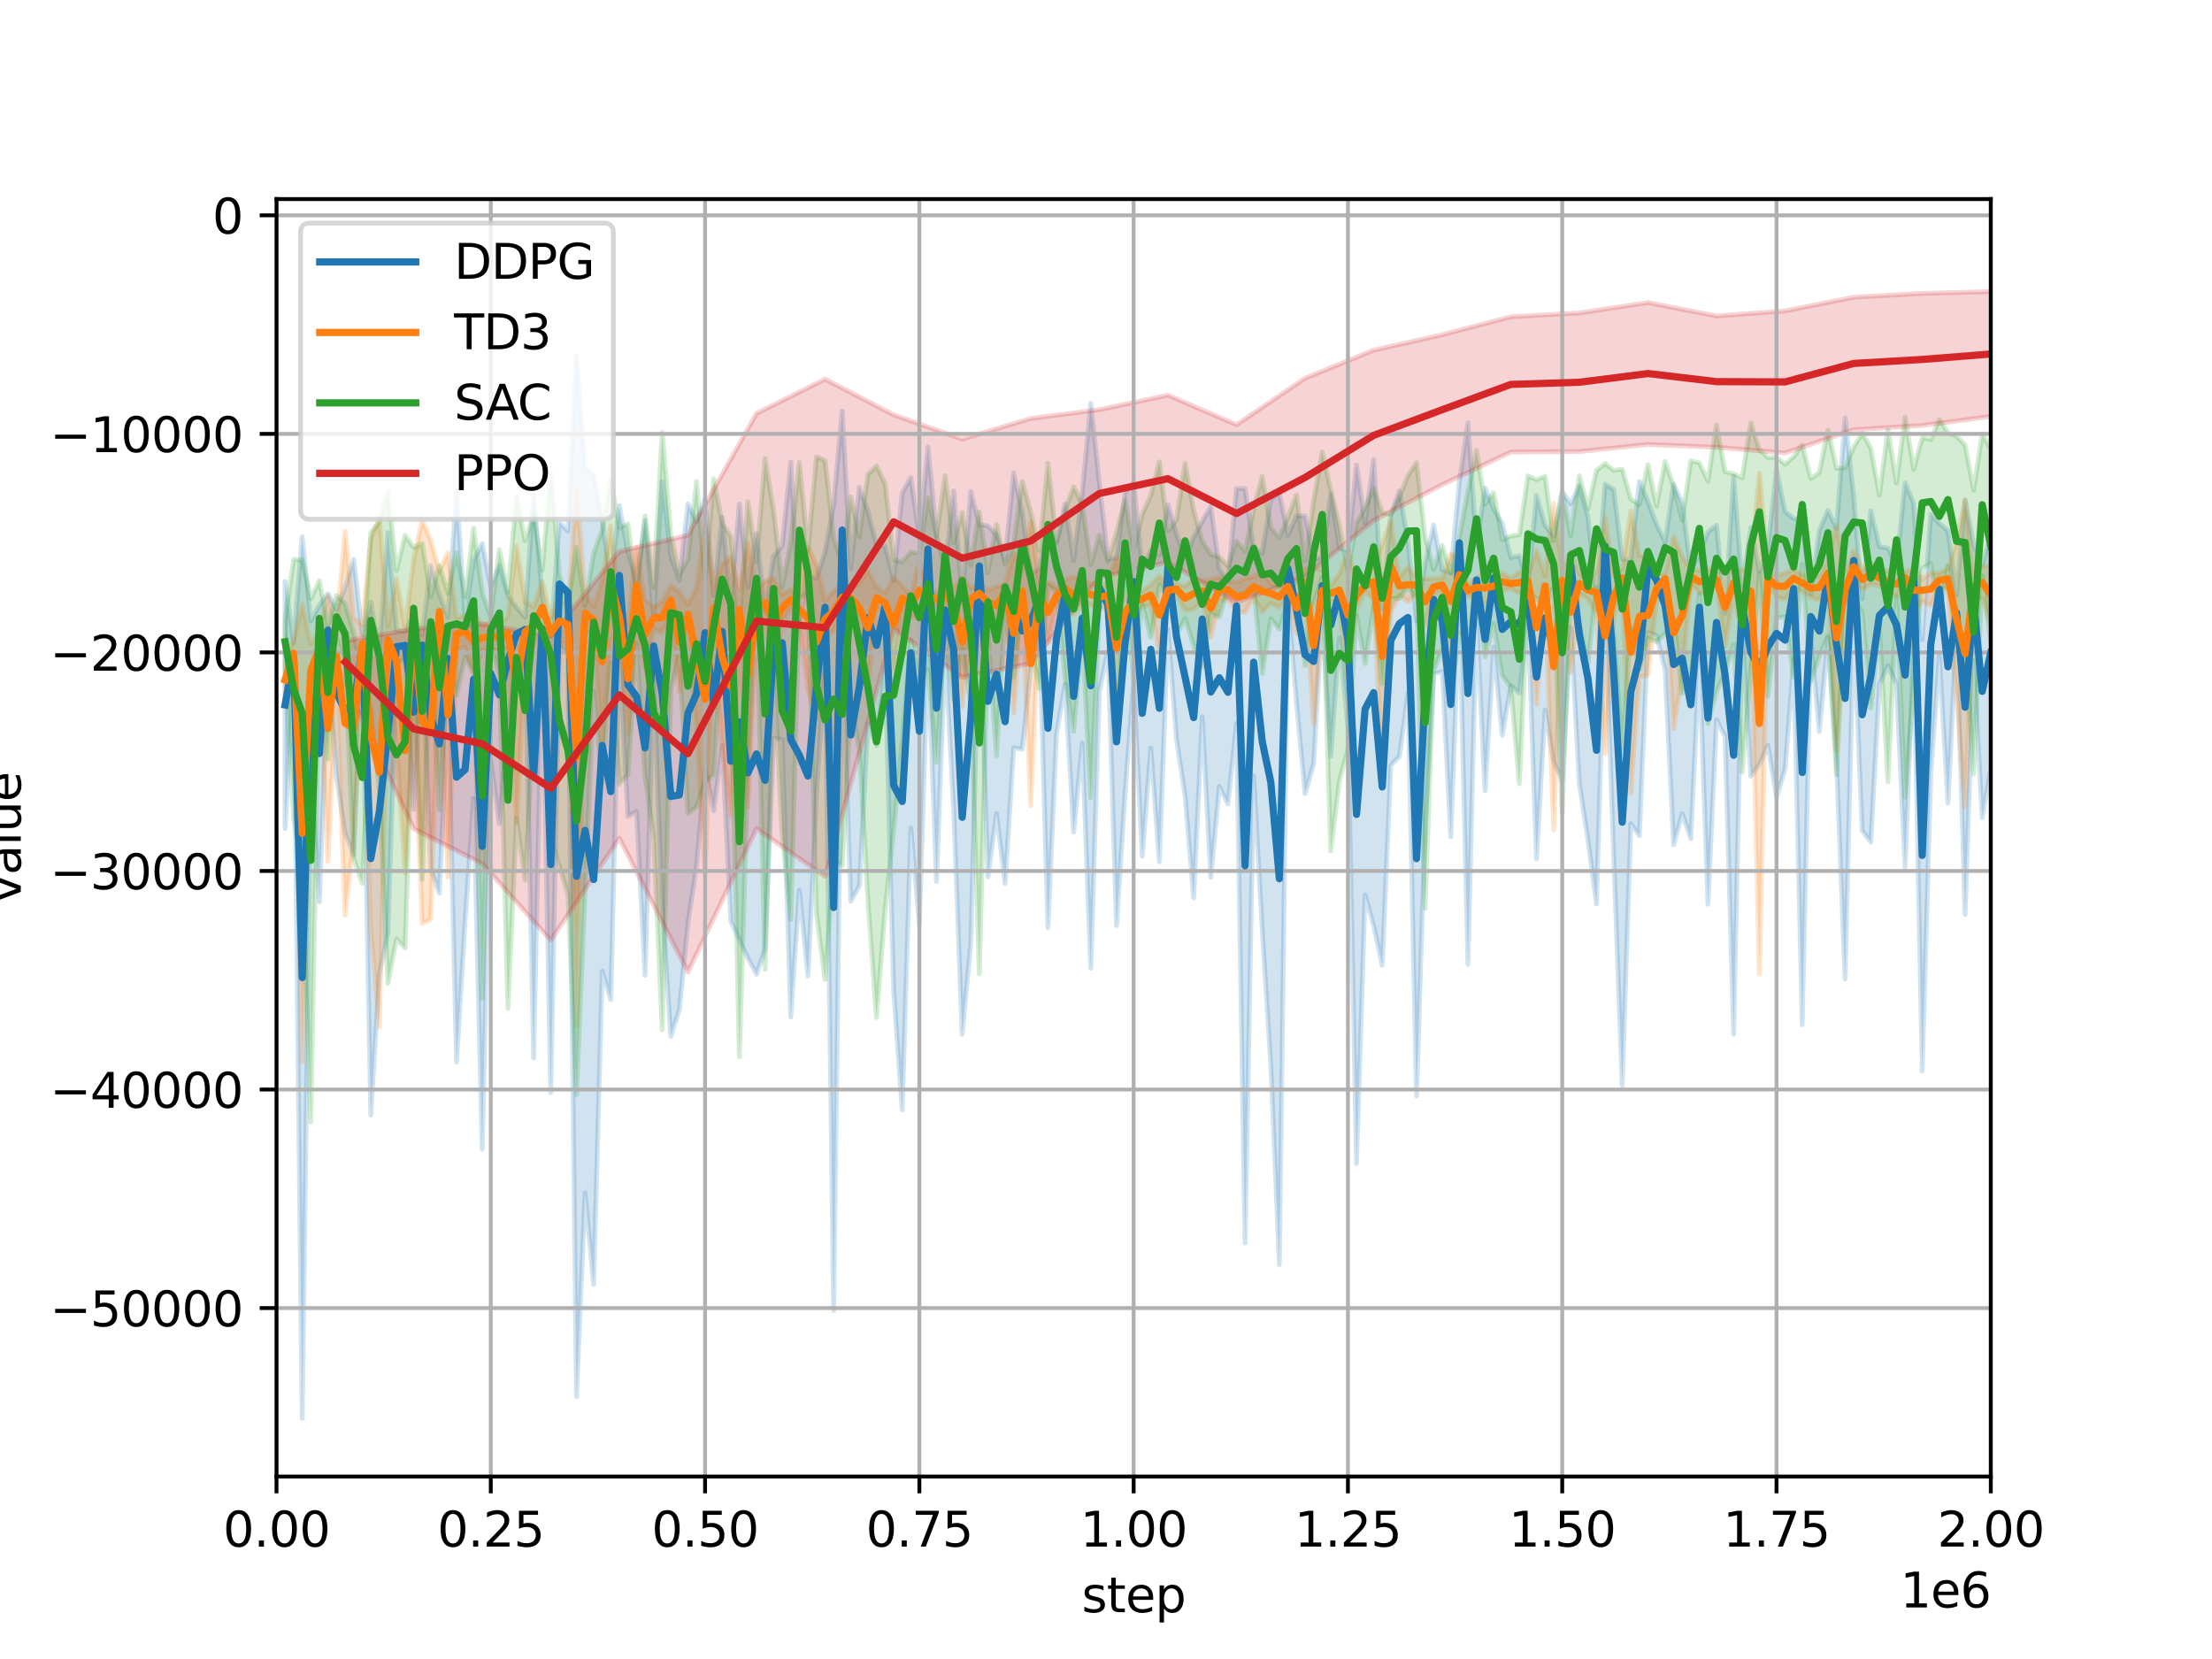 <?xml version="1.0" encoding="utf-8" standalone="no"?>
<!DOCTYPE svg PUBLIC "-//W3C//DTD SVG 1.1//EN"
  "http://www.w3.org/Graphics/SVG/1.1/DTD/svg11.dtd">
<svg xmlns:xlink="http://www.w3.org/1999/xlink" width="460.8pt" height="345.6pt" viewBox="0 0 460.8 345.6" xmlns="http://www.w3.org/2000/svg" version="1.1">
 <defs>
  <style type="text/css">*{stroke-linejoin: round; stroke-linecap: butt}</style>
 </defs>
 <g id="figure_1">
  <g id="patch_1">
   <path d="M 0 345.6 
L 460.8 345.6 
L 460.8 0 
L 0 0 
z
" style="fill: #ffffff"/>
  </g>
  <g id="axes_1">
   <g id="patch_2">
    <path d="M 57.6 307.584 
L 414.72 307.584 
L 414.72 41.472 
L 57.6 41.472 
z
" style="fill: #ffffff"/>
   </g>
   <g id="PolyCollection_1">
    <defs>
     <path id="mcbd0119244" d="M 59.386 -224.489 
L 59.386 -173.001 
L 61.171 -205.631 
L 62.957 -50.112 
L 64.742 -185.527 
L 66.528 -157.729 
L 68.314 -206.717 
L 70.099 -183.829 
L 71.885 -172.025 
L 73.67 -167.491 
L 75.456 -207.891 
L 77.242 -113.301 
L 79.027 -142.733 
L 80.813 -151.273 
L 82.598 -207.437 
L 84.384 -208.298 
L 86.17 -176.987 
L 87.955 -209.029 
L 89.741 -164.576 
L 91.526 -159.495 
L 93.312 -199.835 
L 95.098 -124.342 
L 96.883 -153.637 
L 98.669 -179.322 
L 100.454 -106.197 
L 102.24 -187.272 
L 104.026 -173.96 
L 105.811 -194.317 
L 107.597 -208.01 
L 109.382 -211.953 
L 111.168 -125.204 
L 112.954 -207.994 
L 114.739 -117.978 
L 116.525 -211.087 
L 118.31 -209.416 
L 120.096 -54.685 
L 121.882 -97.096 
L 123.667 -78.041 
L 125.453 -143.28 
L 127.238 -137.322 
L 129.024 -211.168 
L 130.81 -175.506 
L 132.595 -176.565 
L 134.381 -142.406 
L 136.166 -204.871 
L 137.952 -156.858 
L 139.738 -129.722 
L 141.523 -135.296 
L 143.309 -153.366 
L 145.094 -165.125 
L 146.88 -185.838 
L 148.666 -176.661 
L 150.451 -190.283 
L 152.237 -153.676 
L 154.022 -149.818 
L 155.808 -145.984 
L 157.594 -142.627 
L 159.379 -147.853 
L 161.165 -191.848 
L 162.95 -191.482 
L 164.736 -133.724 
L 166.522 -160.202 
L 168.307 -142.273 
L 170.093 -180.19 
L 171.878 -207.622 
L 173.664 -72.589 
L 175.45 -210.387 
L 177.235 -157.839 
L 179.021 -161.096 
L 180.806 -194.85 
L 182.592 -190.292 
L 184.378 -206.811 
L 186.163 -139.251 
L 187.949 -114.368 
L 189.734 -173.141 
L 191.52 -153.043 
L 193.306 -209.984 
L 195.091 -161.947 
L 196.877 -210.141 
L 198.662 -177.193 
L 200.448 -130.107 
L 202.234 -149.212 
L 204.019 -219.075 
L 205.805 -162.938 
L 207.59 -176.149 
L 209.376 -161.529 
L 211.162 -189.783 
L 212.947 -189.521 
L 214.733 -206.4 
L 216.518 -214.666 
L 218.304 -152.342 
L 220.09 -192.787 
L 221.875 -203.091 
L 223.661 -172.23 
L 225.446 -190.803 
L 227.232 -143.9 
L 229.018 -201.572 
L 230.803 -210.1 
L 232.589 -152.782 
L 234.374 -180.439 
L 236.16 -203.684 
L 237.946 -167.275 
L 239.731 -189.765 
L 241.517 -166.073 
L 243.302 -214.506 
L 245.088 -191.571 
L 246.874 -179.814 
L 248.659 -158.553 
L 250.445 -196.301 
L 252.23 -162.806 
L 254.016 -181.79 
L 255.802 -178.113 
L 257.587 -194.917 
L 259.373 -86.647 
L 261.158 -183.998 
L 262.944 -151.874 
L 264.73 -123.848 
L 266.515 -82.162 
L 268.301 -220.271 
L 270.086 -199.192 
L 271.872 -180.283 
L 273.658 -186.525 
L 275.443 -217.699 
L 277.229 -188.097 
L 279.014 -212.744 
L 280.8 -194.015 
L 282.586 -103.167 
L 284.371 -159.203 
L 286.157 -152.778 
L 287.942 -144.5 
L 289.728 -186.14 
L 291.514 -188.016 
L 293.299 -201.234 
L 295.085 -117.289 
L 296.87 -173.345 
L 298.656 -205.238 
L 300.442 -205.667 
L 302.227 -171.308 
L 304.013 -219.769 
L 305.798 -144.709 
L 307.584 -217.46 
L 309.37 -180.867 
L 311.155 -210.824 
L 312.941 -192.41 
L 314.726 -202.738 
L 316.512 -201.222 
L 318.298 -217.033 
L 320.083 -166.699 
L 321.869 -197.67 
L 323.654 -186.917 
L 325.44 -183.041 
L 327.226 -214.827 
L 329.011 -182.347 
L 330.797 -170.677 
L 332.582 -157.294 
L 334.368 -218.871 
L 336.154 -167.658 
L 337.939 -119.494 
L 339.725 -174.019 
L 341.51 -171.52 
L 343.296 -213.881 
L 345.082 -213.244 
L 346.867 -206.083 
L 348.653 -169.615 
L 350.438 -176.151 
L 352.224 -170.89 
L 354.01 -208.215 
L 355.795 -157.235 
L 357.581 -195.681 
L 359.366 -192.179 
L 361.152 -130.145 
L 362.938 -214.896 
L 364.723 -183.902 
L 366.509 -186.341 
L 368.294 -190.33 
L 370.08 -179.501 
L 371.866 -185.439 
L 373.651 -208.349 
L 375.437 -132.117 
L 377.222 -212.435 
L 379.008 -193.207 
L 380.794 -212.704 
L 382.579 -187.155 
L 384.365 -141.651 
L 386.15 -215.536 
L 387.936 -172.541 
L 389.722 -170.148 
L 391.507 -203.063 
L 393.293 -206.952 
L 395.078 -202.98 
L 396.864 -164.883 
L 398.65 -211.262 
L 400.435 -122.51 
L 402.221 -184.397 
L 404.006 -209.148 
L 405.792 -178.321 
L 407.578 -214.272 
L 409.363 -155.08 
L 411.149 -207.991 
L 412.934 -175.206 
L 414.72 -185.421 
L 414.72 -233.915 
L 414.72 -233.915 
L 412.934 -227.969 
L 411.149 -232.093 
L 409.363 -241.45 
L 407.578 -221.597 
L 405.792 -235.074 
L 404.006 -236.544 
L 402.221 -238.527 
L 400.435 -212.318 
L 398.65 -240.756 
L 396.864 -245.036 
L 395.078 -227.773 
L 393.293 -231.439 
L 391.507 -231.721 
L 389.722 -239.218 
L 387.936 -220.875 
L 386.15 -242.135 
L 384.365 -258.57 
L 382.579 -235.524 
L 380.794 -239.262 
L 379.008 -235.086 
L 377.222 -221.882 
L 375.437 -237.241 
L 373.651 -237.574 
L 371.866 -239.072 
L 370.08 -247.785 
L 368.294 -231.497 
L 366.509 -226.56 
L 364.723 -235.703 
L 362.938 -223.534 
L 361.152 -246.406 
L 359.366 -217.835 
L 357.581 -236.182 
L 355.795 -234.784 
L 354.01 -229.991 
L 352.224 -226.675 
L 350.438 -240.783 
L 348.653 -244.732 
L 346.867 -232.704 
L 345.082 -236.31 
L 343.296 -241.056 
L 341.51 -245.307 
L 339.725 -228.883 
L 337.939 -229.156 
L 336.154 -243.623 
L 334.368 -244.734 
L 332.582 -221.294 
L 330.797 -237.843 
L 329.011 -244.391 
L 327.226 -240.62 
L 325.44 -243.162 
L 323.654 -233.913 
L 321.869 -236.173 
L 320.083 -242.39 
L 318.298 -223.617 
L 316.512 -229.839 
L 314.726 -229.447 
L 312.941 -236.552 
L 311.155 -239.577 
L 309.37 -243.967 
L 307.584 -232.088 
L 305.798 -257.545 
L 304.013 -245.253 
L 302.227 -226.369 
L 300.442 -226.853 
L 298.656 -236.239 
L 296.87 -228.243 
L 295.085 -216.188 
L 293.299 -232.71 
L 291.514 -243.341 
L 289.728 -238.243 
L 287.942 -218.835 
L 286.157 -249.843 
L 284.371 -236.576 
L 282.586 -248.73 
L 280.8 -230.678 
L 279.014 -231.525 
L 277.229 -242.686 
L 275.443 -229.484 
L 273.658 -229.084 
L 271.872 -238.141 
L 270.086 -238.133 
L 268.301 -234.055 
L 266.515 -242.951 
L 264.73 -241.482 
L 262.944 -230.398 
L 261.158 -231.316 
L 259.373 -243.83 
L 257.587 -243.799 
L 255.802 -224.652 
L 254.016 -227.02 
L 252.23 -240.071 
L 250.445 -236.98 
L 248.659 -233.676 
L 246.874 -229.427 
L 245.088 -234.29 
L 243.302 -240.529 
L 241.517 -230.045 
L 239.731 -230.901 
L 237.946 -226.749 
L 236.16 -245.165 
L 234.374 -243.019 
L 232.589 -229.357 
L 230.803 -229.099 
L 229.018 -244.841 
L 227.232 -261.579 
L 225.446 -242.839 
L 223.661 -228.852 
L 221.875 -240.613 
L 220.09 -232.456 
L 218.304 -235.422 
L 216.518 -227.307 
L 214.733 -225.815 
L 212.947 -238.787 
L 211.162 -247.089 
L 209.376 -228.989 
L 207.59 -234.155 
L 205.805 -236.047 
L 204.019 -236.285 
L 202.234 -243.184 
L 200.448 -220.581 
L 198.662 -243.341 
L 196.877 -226.898 
L 195.091 -234.192 
L 193.306 -252.487 
L 191.52 -233.516 
L 189.734 -246.102 
L 187.949 -242.904 
L 186.163 -224.769 
L 184.378 -231.856 
L 182.592 -232 
L 180.806 -239.023 
L 179.021 -244.049 
L 177.235 -227.125 
L 175.45 -259.972 
L 173.664 -240.528 
L 171.878 -230.581 
L 170.093 -225.18 
L 168.307 -225.603 
L 166.522 -216.316 
L 164.736 -249.36 
L 162.95 -231.895 
L 161.165 -229.716 
L 159.379 -218.233 
L 157.594 -234.458 
L 155.808 -223.213 
L 154.022 -240.627 
L 152.237 -220.399 
L 150.451 -237.818 
L 148.666 -221.537 
L 146.88 -241.771 
L 145.094 -236.972 
L 143.309 -240.666 
L 141.523 -224.67 
L 139.738 -229.635 
L 137.952 -245.276 
L 136.166 -217.207 
L 134.381 -237.217 
L 132.595 -224.475 
L 130.81 -230.357 
L 129.024 -240.267 
L 127.238 -224.091 
L 125.453 -237.351 
L 123.667 -246.731 
L 121.882 -248.153 
L 120.096 -271.393 
L 118.31 -234.955 
L 116.525 -236.793 
L 114.739 -213.019 
L 112.954 -221.283 
L 111.168 -242.59 
L 109.382 -216.98 
L 107.597 -219.071 
L 105.811 -221.562 
L 104.026 -227.746 
L 102.24 -223.317 
L 100.454 -232.377 
L 98.669 -228.864 
L 96.883 -216.933 
L 95.098 -243.068 
L 93.312 -216.976 
L 91.526 -221.759 
L 89.741 -227.842 
L 87.955 -213.363 
L 86.17 -217.502 
L 84.384 -214.026 
L 82.598 -214.304 
L 80.813 -234.665 
L 79.027 -210.443 
L 77.242 -220.188 
L 75.456 -213.523 
L 73.67 -229.091 
L 71.885 -223.266 
L 70.099 -218.621 
L 68.314 -221.949 
L 66.528 -219.541 
L 64.742 -216.263 
L 62.957 -233.807 
L 61.171 -211.672 
L 59.386 -224.489 
z
" style="stroke: #1f77b4; stroke-opacity: 0.2"/>
    </defs>
    <g clip-path="url(#p3358ec85b6)">
     <use xlink:href="#mcbd0119244" x="0" y="345.6" style="fill: #1f77b4; fill-opacity: 0.2; stroke: #1f77b4; stroke-opacity: 0.2"/>
    </g>
   </g>
   <g id="PolyCollection_2">
    <defs>
     <path id="m88a500206f" d="M 59.386 -207.307 
L 59.386 -200.623 
L 61.171 -206.655 
L 62.957 -124.388 
L 64.742 -200.426 
L 66.528 -206.921 
L 68.314 -166.096 
L 70.099 -203.149 
L 71.885 -154.939 
L 73.67 -170.788 
L 75.456 -207.613 
L 77.242 -151.859 
L 79.027 -131.689 
L 80.813 -209.599 
L 82.598 -190.738 
L 84.384 -163.664 
L 86.17 -198.739 
L 87.955 -153.201 
L 89.741 -154.143 
L 91.526 -209.857 
L 93.312 -162.892 
L 95.098 -210.221 
L 96.883 -210.829 
L 98.669 -205.571 
L 100.454 -210.179 
L 102.24 -209.959 
L 104.026 -210.277 
L 105.811 -210.303 
L 107.597 -174.067 
L 109.382 -207.72 
L 111.168 -211.425 
L 112.954 -213.722 
L 114.739 -210.523 
L 116.525 -211.149 
L 118.31 -212.083 
L 120.096 -131.95 
L 121.882 -214.036 
L 123.667 -213.584 
L 125.453 -190.923 
L 127.238 -212.15 
L 129.024 -214.931 
L 130.81 -192.706 
L 132.595 -215.848 
L 134.381 -206.183 
L 136.166 -214.641 
L 137.952 -213.712 
L 139.738 -217.629 
L 141.523 -201.495 
L 143.309 -215.498 
L 145.094 -194.139 
L 146.88 -163.475 
L 148.666 -214.715 
L 150.451 -189.452 
L 152.237 -175.74 
L 154.022 -214.575 
L 155.808 -177.515 
L 157.594 -214.66 
L 159.379 -215.575 
L 161.165 -205.533 
L 162.95 -216.176 
L 164.736 -218.712 
L 166.522 -215.847 
L 168.307 -201.982 
L 170.093 -195.917 
L 171.878 -212.888 
L 173.664 -214.049 
L 175.45 -218.732 
L 177.235 -218.826 
L 179.021 -213.857 
L 180.806 -202.75 
L 182.592 -218.939 
L 184.378 -218.004 
L 186.163 -205.694 
L 187.949 -218.541 
L 189.734 -217.343 
L 191.52 -216.474 
L 193.306 -219.866 
L 195.091 -219.472 
L 196.877 -219.915 
L 198.662 -216.623 
L 200.448 -198.359 
L 202.234 -218.502 
L 204.019 -220.318 
L 205.805 -217.751 
L 207.59 -215.499 
L 209.376 -220.72 
L 211.162 -197.095 
L 212.947 -218.225 
L 214.733 -177.779 
L 216.518 -220.004 
L 218.304 -211.643 
L 220.09 -219.748 
L 221.875 -221.294 
L 223.661 -217.682 
L 225.446 -219.963 
L 227.232 -219.561 
L 229.018 -218.919 
L 230.803 -218.798 
L 232.589 -191.396 
L 234.374 -215.618 
L 236.16 -217.445 
L 237.946 -219.236 
L 239.731 -219.551 
L 241.517 -209.332 
L 243.302 -221.685 
L 245.088 -221.623 
L 246.874 -218.422 
L 248.659 -218.686 
L 250.445 -220.451 
L 252.23 -212.817 
L 254.016 -220.374 
L 255.802 -220.747 
L 257.587 -218.363 
L 259.373 -217.99 
L 261.158 -221.25 
L 262.944 -218.121 
L 264.73 -219.901 
L 266.515 -219.057 
L 268.301 -220.843 
L 270.086 -213.627 
L 271.872 -221.341 
L 273.658 -194.739 
L 275.443 -218.348 
L 277.229 -220.457 
L 279.014 -219.336 
L 280.8 -203.971 
L 282.586 -218.813 
L 284.371 -222.418 
L 286.157 -220.695 
L 287.942 -185.529 
L 289.728 -218.031 
L 291.514 -221.665 
L 293.299 -220.244 
L 295.085 -222.023 
L 296.87 -215.386 
L 298.656 -221.596 
L 300.442 -222.361 
L 302.227 -210.472 
L 304.013 -222.289 
L 305.798 -221.317 
L 307.584 -221.374 
L 309.37 -219.559 
L 311.155 -221.922 
L 312.941 -222.592 
L 314.726 -222.928 
L 316.512 -222.027 
L 318.298 -223.29 
L 320.083 -198.839 
L 321.869 -221.4 
L 323.654 -172.711 
L 325.44 -222.439 
L 327.226 -205.493 
L 329.011 -221.931 
L 330.797 -220.821 
L 332.582 -217.733 
L 334.368 -188.547 
L 336.154 -216.839 
L 337.939 -223.197 
L 339.725 -180.358 
L 341.51 -204.598 
L 343.296 -204.945 
L 345.082 -219.962 
L 346.867 -223.686 
L 348.653 -193.772 
L 350.438 -205.059 
L 352.224 -224.159 
L 354.01 -222.04 
L 355.795 -222.018 
L 357.581 -223.544 
L 359.366 -210.957 
L 361.152 -221.958 
L 362.938 -213.115 
L 364.723 -217.468 
L 366.509 -142.731 
L 368.294 -223.598 
L 370.08 -221.28 
L 371.866 -220.692 
L 373.651 -223.353 
L 375.437 -222.4 
L 377.222 -221.202 
L 379.008 -220.597 
L 380.794 -223.63 
L 382.579 -189.142 
L 384.365 -218.778 
L 386.15 -224.225 
L 387.936 -222.812 
L 389.722 -223.912 
L 391.507 -223.563 
L 393.293 -222.117 
L 395.078 -221.474 
L 396.864 -224.038 
L 398.65 -218.105 
L 400.435 -220.394 
L 402.221 -219.443 
L 404.006 -223.297 
L 405.792 -222.838 
L 407.578 -200.436 
L 409.363 -177.514 
L 411.149 -220.755 
L 412.934 -221.046 
L 414.72 -215.361 
L 414.72 -227.912 
L 414.72 -227.912 
L 412.934 -227.491 
L 411.149 -226.073 
L 409.363 -241.389 
L 407.578 -232.827 
L 405.792 -227.177 
L 404.006 -226.222 
L 402.221 -226.322 
L 400.435 -224.882 
L 398.65 -227.173 
L 396.864 -226.585 
L 395.078 -226.321 
L 393.293 -226.675 
L 391.507 -226.867 
L 389.722 -228.229 
L 387.936 -226.881 
L 386.15 -230.833 
L 384.365 -226.73 
L 382.579 -236.244 
L 380.794 -228.808 
L 379.008 -225.906 
L 377.222 -224.92 
L 375.437 -225.958 
L 373.651 -226.934 
L 371.866 -226.205 
L 370.08 -225.724 
L 368.294 -226.668 
L 366.509 -247.056 
L 364.723 -227.433 
L 362.938 -226.949 
L 361.152 -226.415 
L 359.366 -227.176 
L 357.581 -226.169 
L 355.795 -227.172 
L 354.01 -226.775 
L 352.224 -226.895 
L 350.438 -229.743 
L 348.653 -233.774 
L 346.867 -226.407 
L 345.082 -225.871 
L 343.296 -229.769 
L 341.51 -229.797 
L 339.725 -239.18 
L 337.939 -227.152 
L 336.154 -225.719 
L 334.368 -237.682 
L 332.582 -226.545 
L 330.797 -224.573 
L 329.011 -226.093 
L 327.226 -230.655 
L 325.44 -226.937 
L 323.654 -240.746 
L 321.869 -225.708 
L 320.083 -230.842 
L 318.298 -225.896 
L 316.512 -226.456 
L 314.726 -225.091 
L 312.941 -226.25 
L 311.155 -225.119 
L 309.37 -226.637 
L 307.584 -225.113 
L 305.798 -223.735 
L 304.013 -229.483 
L 302.227 -230.235 
L 300.442 -225.116 
L 298.656 -225.103 
L 296.87 -224.998 
L 295.085 -225.35 
L 293.299 -227.417 
L 291.514 -225.373 
L 289.728 -237.223 
L 287.942 -232.156 
L 286.157 -228.121 
L 284.371 -224.661 
L 282.586 -224.566 
L 280.8 -230.928 
L 279.014 -226.028 
L 277.229 -223.622 
L 275.443 -226.828 
L 273.658 -227.497 
L 271.872 -227.114 
L 270.086 -224.253 
L 268.301 -226.034 
L 266.515 -223.47 
L 264.73 -224.015 
L 262.944 -226.788 
L 261.158 -225.495 
L 259.373 -225.091 
L 257.587 -224.221 
L 255.802 -224.6 
L 254.016 -225.294 
L 252.23 -224.861 
L 250.445 -224.586 
L 248.659 -225.183 
L 246.874 -223.502 
L 245.088 -224.151 
L 243.302 -223.618 
L 241.517 -225.606 
L 239.731 -223.771 
L 237.946 -222.463 
L 236.16 -223.023 
L 234.374 -220.616 
L 232.589 -229.765 
L 230.803 -224.325 
L 229.018 -223.476 
L 227.232 -224.036 
L 225.446 -224.608 
L 223.661 -225.475 
L 221.875 -224.804 
L 220.09 -223.248 
L 218.304 -224.338 
L 216.518 -223.716 
L 214.733 -236.903 
L 212.947 -226.731 
L 211.162 -230.257 
L 209.376 -224.001 
L 207.59 -223.367 
L 205.805 -222.596 
L 204.019 -223.665 
L 202.234 -223.154 
L 200.448 -225.33 
L 198.662 -223.149 
L 196.877 -223.27 
L 195.091 -222.218 
L 193.306 -222.492 
L 191.52 -228.77 
L 189.734 -221.503 
L 187.949 -223.509 
L 186.163 -225.304 
L 184.378 -222.076 
L 182.592 -223.22 
L 180.806 -226.868 
L 179.021 -224.033 
L 177.235 -223.141 
L 175.45 -223.659 
L 173.664 -222.38 
L 171.878 -220.509 
L 170.093 -227.795 
L 168.307 -231.723 
L 166.522 -221.212 
L 164.736 -222.769 
L 162.95 -221.731 
L 161.165 -225.176 
L 159.379 -224.538 
L 157.594 -222.437 
L 155.808 -232.455 
L 154.022 -222.708 
L 152.237 -229.581 
L 150.451 -228.046 
L 148.666 -223.234 
L 146.88 -236.32 
L 145.094 -223.133 
L 143.309 -219.68 
L 141.523 -222.237 
L 139.738 -223.567 
L 137.952 -220.258 
L 136.166 -219.089 
L 134.381 -220.691 
L 132.595 -231.536 
L 130.81 -215.721 
L 129.024 -219.595 
L 127.238 -235.981 
L 125.453 -224.592 
L 123.667 -219.335 
L 121.882 -221.722 
L 120.096 -243.727 
L 118.31 -218.93 
L 116.525 -221.252 
L 114.739 -216.968 
L 112.954 -224.438 
L 111.168 -219.141 
L 109.382 -220.276 
L 107.597 -231.868 
L 105.811 -217.21 
L 104.026 -215.38 
L 102.24 -216.135 
L 100.454 -215.234 
L 98.669 -218.335 
L 96.883 -217.386 
L 95.098 -216.92 
L 93.312 -230.454 
L 91.526 -226.529 
L 89.741 -232.945 
L 87.955 -237.264 
L 86.17 -228.971 
L 84.384 -214.708 
L 82.598 -225.125 
L 80.813 -215.113 
L 79.027 -237.759 
L 77.242 -233.171 
L 75.456 -215.398 
L 73.67 -216.931 
L 71.885 -234.912 
L 70.099 -214.641 
L 68.314 -221.567 
L 66.528 -214.21 
L 64.742 -211.414 
L 62.957 -219.652 
L 61.171 -212.384 
L 59.386 -207.307 
z
" style="stroke: #ff7f0e; stroke-opacity: 0.2"/>
    </defs>
    <g clip-path="url(#p3358ec85b6)">
     <use xlink:href="#m88a500206f" x="0" y="345.6" style="fill: #ff7f0e; fill-opacity: 0.2; stroke: #ff7f0e; stroke-opacity: 0.2"/>
    </g>
   </g>
   <g id="PolyCollection_3">
    <defs>
     <path id="md6fc54cb86" d="M 59.386 -216.567 
L 59.386 -207.248 
L 61.171 -174.942 
L 62.957 -165.133 
L 64.742 -111.86 
L 66.528 -208.918 
L 68.314 -187.424 
L 70.099 -212.627 
L 71.885 -207.213 
L 73.67 -166.854 
L 75.456 -161.559 
L 77.242 -198.053 
L 79.027 -180.657 
L 80.813 -140.756 
L 82.598 -150.009 
L 84.384 -148.122 
L 86.17 -206.245 
L 87.955 -162.432 
L 89.741 -210.94 
L 91.526 -176.914 
L 93.312 -208.339 
L 95.098 -200.798 
L 96.883 -208.772 
L 98.669 -205.281 
L 100.454 -137.515 
L 102.24 -211.993 
L 104.026 -204.712 
L 105.811 -135.558 
L 107.597 -175.177 
L 109.382 -162.255 
L 111.168 -196.205 
L 112.954 -201.679 
L 114.739 -171.177 
L 116.525 -165.207 
L 118.31 -159.341 
L 120.096 -117.562 
L 121.882 -160.081 
L 123.667 -201.656 
L 125.453 -182.641 
L 127.238 -207.492 
L 129.024 -182.275 
L 130.81 -184.284 
L 132.595 -211.626 
L 134.381 -184.012 
L 136.166 -171.323 
L 137.952 -131.073 
L 139.738 -201.723 
L 141.523 -209.239 
L 143.309 -176.154 
L 145.094 -177.595 
L 146.88 -182.682 
L 148.666 -184.249 
L 150.451 -213.348 
L 152.237 -205.731 
L 154.022 -125.456 
L 155.808 -185.394 
L 157.594 -221.729 
L 159.379 -143.665 
L 161.165 -206.943 
L 162.95 -171.752 
L 164.736 -153.993 
L 166.522 -221.046 
L 168.307 -221.91 
L 170.093 -155.289 
L 171.878 -141.543 
L 173.664 -166.523 
L 175.45 -165.219 
L 177.235 -199.164 
L 179.021 -189.456 
L 180.806 -158.124 
L 182.592 -133.635 
L 184.378 -156.239 
L 186.163 -172.577 
L 187.949 -191.441 
L 189.734 -212.33 
L 191.52 -203.591 
L 193.306 -206.032 
L 195.091 -186.838 
L 196.877 -213.567 
L 198.662 -199.781 
L 200.448 -210.47 
L 202.234 -199.084 
L 204.019 -142.738 
L 205.805 -214.163 
L 207.59 -188.156 
L 209.376 -218.741 
L 211.162 -204.389 
L 212.947 -219.718 
L 214.733 -211.419 
L 216.518 -202.172 
L 218.304 -223.571 
L 220.09 -222.363 
L 221.875 -204.261 
L 223.661 -193.268 
L 225.446 -212.997 
L 227.232 -179.397 
L 229.018 -218.588 
L 230.803 -223.724 
L 232.589 -191.026 
L 234.374 -223.555 
L 236.16 -203.994 
L 237.946 -219.773 
L 239.731 -212.807 
L 241.517 -223.893 
L 243.302 -221.079 
L 245.088 -213.304 
L 246.874 -216.753 
L 248.659 -211.163 
L 250.445 -206.542 
L 252.23 -217.716 
L 254.016 -217.112 
L 255.802 -222.875 
L 257.587 -221.599 
L 259.373 -221.927 
L 261.158 -223.293 
L 262.944 -205.317 
L 264.73 -216.738 
L 266.515 -214.505 
L 268.301 -220.604 
L 270.086 -220.091 
L 271.872 -206.949 
L 273.658 -219.833 
L 275.443 -225.427 
L 277.229 -168.374 
L 279.014 -182.97 
L 280.8 -189.481 
L 282.586 -217.478 
L 284.371 -207.355 
L 286.157 -219.46 
L 287.942 -203.151 
L 289.728 -220.875 
L 291.514 -220.972 
L 293.299 -223.414 
L 295.085 -220.834 
L 296.87 -156.359 
L 298.656 -205.948 
L 300.442 -210.275 
L 302.227 -200.34 
L 304.013 -213.714 
L 305.798 -210.306 
L 307.584 -223.289 
L 309.37 -208.776 
L 311.155 -215.64 
L 312.941 -204.913 
L 314.726 -202.391 
L 316.512 -182.321 
L 318.298 -222.316 
L 320.083 -220.953 
L 321.869 -219.604 
L 323.654 -223.308 
L 325.44 -176.108 
L 327.226 -226.048 
L 329.011 -215.283 
L 330.797 -207.212 
L 332.582 -223.254 
L 334.368 -213.343 
L 336.154 -213.453 
L 337.939 -189.615 
L 339.725 -214.785 
L 341.51 -206.115 
L 343.296 -212.636 
L 345.082 -211.907 
L 346.867 -213.593 
L 348.653 -216.802 
L 350.438 -201.117 
L 352.224 -204.118 
L 354.01 -221.857 
L 355.795 -194.849 
L 357.581 -201.484 
L 359.366 -205.534 
L 361.152 -211.365 
L 362.938 -184.758 
L 364.723 -206.297 
L 366.509 -226.061 
L 368.294 -200.535 
L 370.08 -216.904 
L 371.866 -217.117 
L 373.651 -204.552 
L 375.437 -228.099 
L 377.222 -203.79 
L 379.008 -208.859 
L 380.794 -213.252 
L 382.579 -184.196 
L 384.365 -219.702 
L 386.15 -221.284 
L 387.936 -217.946 
L 389.722 -198.072 
L 391.507 -215.424 
L 393.293 -182.752 
L 395.078 -221.332 
L 396.864 -179.551 
L 398.65 -203.16 
L 400.435 -227.216 
L 402.221 -228.217 
L 404.006 -217.809 
L 405.792 -227.642 
L 407.578 -210.985 
L 409.363 -212.288 
L 411.149 -184.327 
L 412.934 -225.678 
L 414.72 -211.658 
L 414.72 -251.933 
L 414.72 -251.933 
L 412.934 -255.216 
L 411.149 -243.469 
L 409.363 -252.891 
L 407.578 -254.706 
L 405.792 -255.417 
L 404.006 -258.225 
L 402.221 -254.031 
L 400.435 -254.472 
L 398.65 -247.762 
L 396.864 -258.743 
L 395.078 -244.954 
L 393.293 -256.033 
L 391.507 -242.421 
L 389.722 -252.234 
L 387.936 -255.337 
L 386.15 -252.427 
L 384.365 -248.188 
L 382.579 -247.995 
L 380.794 -255.962 
L 379.008 -247.162 
L 377.222 -245.875 
L 375.437 -252.914 
L 373.651 -250.447 
L 371.866 -248.895 
L 370.08 -250.307 
L 368.294 -250.283 
L 366.509 -251.902 
L 364.723 -257.502 
L 362.938 -246.016 
L 361.152 -246.888 
L 359.366 -247.346 
L 357.581 -257.103 
L 355.795 -245.314 
L 354.01 -249.191 
L 352.224 -249.589 
L 350.438 -237.186 
L 348.653 -244.228 
L 346.867 -249.474 
L 345.082 -240.161 
L 343.296 -248.802 
L 341.51 -240.436 
L 339.725 -241.626 
L 337.939 -247.855 
L 336.154 -247.605 
L 334.368 -249.012 
L 332.582 -247.604 
L 330.797 -239.615 
L 329.011 -246.532 
L 327.226 -233.965 
L 325.44 -243.161 
L 323.654 -232.942 
L 321.869 -246.374 
L 320.083 -245.663 
L 318.298 -246.459 
L 316.512 -234.23 
L 314.726 -233.912 
L 312.941 -233.167 
L 311.155 -242.974 
L 309.37 -240.524 
L 307.584 -251.781 
L 305.798 -243.279 
L 304.013 -233.644 
L 302.227 -226.159 
L 300.442 -232.019 
L 298.656 -226.945 
L 296.87 -233.779 
L 295.085 -249.222 
L 293.299 -246.517 
L 291.514 -241.857 
L 289.728 -238.423 
L 287.942 -238.809 
L 286.157 -243.883 
L 284.371 -239.826 
L 282.586 -236.636 
L 280.8 -226.556 
L 279.014 -236.035 
L 277.229 -243.54 
L 275.443 -251.425 
L 273.658 -241.239 
L 271.872 -228.685 
L 270.086 -242.526 
L 268.301 -237.849 
L 266.515 -233.569 
L 264.73 -235.681 
L 262.944 -246.383 
L 261.158 -239.484 
L 259.373 -230.731 
L 257.587 -232.88 
L 255.802 -227.639 
L 254.016 -229.538 
L 252.23 -230.085 
L 250.445 -232.859 
L 248.659 -239.28 
L 246.874 -249.11 
L 245.088 -237.271 
L 243.302 -235.004 
L 241.517 -249.378 
L 239.731 -242.387 
L 237.946 -238.419 
L 236.16 -230.854 
L 234.374 -241.424 
L 232.589 -234.657 
L 230.803 -228.614 
L 229.018 -234.106 
L 227.232 -227.977 
L 225.446 -240.452 
L 223.661 -244.196 
L 221.875 -239.262 
L 220.09 -232.786 
L 218.304 -249.113 
L 216.518 -230.89 
L 214.733 -238.898 
L 212.947 -245.321 
L 211.162 -232.013 
L 209.376 -227.968 
L 207.59 -236.328 
L 205.805 -226.259 
L 204.019 -238.928 
L 202.234 -227.856 
L 200.448 -238.828 
L 198.662 -232.549 
L 196.877 -246.488 
L 195.091 -233.817 
L 193.306 -241.942 
L 191.52 -230.297 
L 189.734 -230.596 
L 187.949 -228.552 
L 186.163 -228.99 
L 184.378 -244.845 
L 182.592 -248.515 
L 180.806 -246.737 
L 179.021 -233.822 
L 177.235 -242.103 
L 175.45 -228.343 
L 173.664 -233.418 
L 171.878 -249.666 
L 170.093 -250.419 
L 168.307 -230.752 
L 166.522 -249.254 
L 164.736 -232.615 
L 162.95 -223.254 
L 161.165 -239.046 
L 159.379 -250.058 
L 157.594 -228.5 
L 155.808 -241.096 
L 154.022 -215.053 
L 152.237 -233.934 
L 150.451 -236.562 
L 148.666 -245.869 
L 146.88 -224.632 
L 145.094 -245.337 
L 143.309 -229.173 
L 141.523 -225.765 
L 139.738 -234.193 
L 137.952 -255.554 
L 136.166 -223.219 
L 134.381 -238.129 
L 132.595 -221.815 
L 130.81 -236.483 
L 129.024 -235.653 
L 127.238 -245.475 
L 125.453 -235.313 
L 123.667 -230.268 
L 121.882 -219.402 
L 120.096 -231.573 
L 118.31 -219.296 
L 116.525 -226.022 
L 114.739 -247.243 
L 112.954 -226.798 
L 111.168 -238.416 
L 109.382 -232.912 
L 107.597 -242.061 
L 105.811 -222.232 
L 104.026 -231.122 
L 102.24 -217 
L 100.454 -222.102 
L 98.669 -235.585 
L 96.883 -221.296 
L 95.098 -230.481 
L 93.312 -222.032 
L 91.526 -227.805 
L 89.741 -221.212 
L 87.955 -232.39 
L 86.17 -231.54 
L 84.384 -234.117 
L 82.598 -226.694 
L 80.813 -243.217 
L 79.027 -236.9 
L 77.242 -234.676 
L 75.456 -205.699 
L 73.67 -213.8 
L 71.885 -219.895 
L 70.099 -221.581 
L 68.314 -215.274 
L 66.528 -224.627 
L 64.742 -220.899 
L 62.957 -228.924 
L 61.171 -229.076 
L 59.386 -216.567 
z
" style="stroke: #2ca02c; stroke-opacity: 0.2"/>
    </defs>
    <g clip-path="url(#p3358ec85b6)">
     <use xlink:href="#md6fc54cb86" x="0" y="345.6" style="fill: #2ca02c; fill-opacity: 0.2; stroke: #2ca02c; stroke-opacity: 0.2"/>
    </g>
   </g>
   <g id="PolyCollection_4">
    <path d="M 71.885 133.537 
L 71.885 142.269 
L 86.17 172.648 
L 100.454 179.904 
L 114.739 195.869 
L 129.024 174.624 
L 143.309 202.499 
L 157.594 172.622 
L 171.878 182.555 
L 186.163 130.984 
L 200.448 141.088 
L 214.733 138.192 
L 229.018 120.242 
L 243.302 117.116 
L 257.587 125.473 
L 271.872 120.133 
L 286.157 108.439 
L 300.442 100.951 
L 314.726 94.162 
L 329.011 94.064 
L 343.296 92.587 
L 357.581 93.175 
L 371.866 94.349 
L 386.15 89.516 
L 400.435 88.633 
L 414.72 86.749 
L 429.005 92.461 
L 443.29 89.417 
L 457.574 82.382 
L 471.859 92.231 
L 486.144 79.081 
L 500.429 84.959 
L 514.714 77.354 
L 528.998 92.1 
L 543.283 72.603 
L 557.568 73.285 
L 571.853 72.639 
L 586.138 71.848 
L 600.422 75.529 
L 614.707 71.359 
L 628.992 70.992 
L 643.277 70.369 
L 657.562 69.22 
L 671.846 72.697 
L 686.131 67.803 
L 700.416 67.591 
L 714.701 68.631 
L 728.986 68.342 
L 743.27 67.194 
L 757.555 73.359 
L 771.84 66.71 
L 786.125 66.265 
L 800.41 65.98 
L 814.694 65.364 
L 828.979 65.206 
L 843.264 64.943 
L 857.549 64.674 
L 871.834 64.362 
L 886.118 64.168 
L 900.403 64.057 
L 914.688 63.976 
L 928.973 63.933 
L 943.258 63.651 
L 943.258 54.475 
L 943.258 54.475 
L 928.973 54.516 
L 914.688 54.522 
L 900.403 54.494 
L 886.118 54.672 
L 871.834 54.599 
L 857.549 54.664 
L 843.264 54.739 
L 828.979 54.699 
L 814.694 54.773 
L 800.41 54.899 
L 786.125 55.057 
L 771.84 55.075 
L 757.555 53.568 
L 743.27 54.922 
L 728.986 54.972 
L 714.701 55.323 
L 700.416 55.243 
L 686.131 55.332 
L 671.846 54.821 
L 657.562 55.643 
L 643.277 55.658 
L 628.992 56.003 
L 614.707 56.004 
L 600.422 56.263 
L 586.138 56.275 
L 571.853 56.525 
L 557.568 56.799 
L 543.283 56.697 
L 528.998 53.609 
L 514.714 57.26 
L 500.429 56.226 
L 486.144 57.997 
L 471.859 57.798 
L 457.574 59.159 
L 443.29 58.493 
L 429.005 59.31 
L 414.72 60.746 
L 400.435 61.126 
L 386.15 61.914 
L 371.866 64.77 
L 357.581 65.827 
L 343.296 63.041 
L 329.011 65.198 
L 314.726 65.995 
L 300.442 69.744 
L 286.157 72.95 
L 271.872 78.798 
L 257.587 88.481 
L 243.302 82.329 
L 229.018 85.349 
L 214.733 87.174 
L 200.448 91.471 
L 186.163 86.417 
L 171.878 78.997 
L 157.594 86.13 
L 143.309 111.503 
L 129.024 114.894 
L 114.739 132.53 
L 100.454 129.988 
L 86.17 131.045 
L 71.885 133.537 
z
" clip-path="url(#p3358ec85b6)" style="fill: #d62728; fill-opacity: 0.2; stroke: #d62728; stroke-opacity: 0.2"/>
   </g>
   <g id="matplotlib.axis_1">
    <g id="xtick_1">
     <g id="line2d_1">
      <path d="M 57.6 307.584 
L 57.6 41.472 
" clip-path="url(#p3358ec85b6)" style="fill: none; stroke: #b0b0b0; stroke-width: 0.8; stroke-linecap: square"/>
     </g>
     <g id="line2d_2">
      <defs>
       <path id="m3e7c6ac6b1" d="M 0 0 
L 0 3.5 
" style="stroke: #000000; stroke-width: 0.8"/>
      </defs>
      <g>
       <use xlink:href="#m3e7c6ac6b1" x="57.6" y="307.584" style="stroke: #000000; stroke-width: 0.8"/>
      </g>
     </g>
     <g id="text_1">
      <!-- 0.00 -->
      <g transform="translate(46.467 322.182)scale(0.1 -0.1)">
       <defs>
        <path id="DejaVuSans-30" d="M 2034 4250 
Q 1547 4250 1301 3770 
Q 1056 3291 1056 2328 
Q 1056 1369 1301 889 
Q 1547 409 2034 409 
Q 2525 409 2770 889 
Q 3016 1369 3016 2328 
Q 3016 3291 2770 3770 
Q 2525 4250 2034 4250 
z
M 2034 4750 
Q 2819 4750 3233 4129 
Q 3647 3509 3647 2328 
Q 3647 1150 3233 529 
Q 2819 -91 2034 -91 
Q 1250 -91 836 529 
Q 422 1150 422 2328 
Q 422 3509 836 4129 
Q 1250 4750 2034 4750 
z
" transform="scale(0.016)"/>
        <path id="DejaVuSans-2e" d="M 684 794 
L 1344 794 
L 1344 0 
L 684 0 
L 684 794 
z
" transform="scale(0.016)"/>
       </defs>
       <use xlink:href="#DejaVuSans-30"/>
       <use xlink:href="#DejaVuSans-2e" x="63.623"/>
       <use xlink:href="#DejaVuSans-30" x="95.41"/>
       <use xlink:href="#DejaVuSans-30" x="159.033"/>
      </g>
     </g>
    </g>
    <g id="xtick_2">
     <g id="line2d_3">
      <path d="M 102.24 307.584 
L 102.24 41.472 
" clip-path="url(#p3358ec85b6)" style="fill: none; stroke: #b0b0b0; stroke-width: 0.8; stroke-linecap: square"/>
     </g>
     <g id="line2d_4">
      <g>
       <use xlink:href="#m3e7c6ac6b1" x="102.24" y="307.584" style="stroke: #000000; stroke-width: 0.8"/>
      </g>
     </g>
     <g id="text_2">
      <!-- 0.25 -->
      <g transform="translate(91.107 322.182)scale(0.1 -0.1)">
       <defs>
        <path id="DejaVuSans-32" d="M 1228 531 
L 3431 531 
L 3431 0 
L 469 0 
L 469 531 
Q 828 903 1448 1529 
Q 2069 2156 2228 2338 
Q 2531 2678 2651 2914 
Q 2772 3150 2772 3378 
Q 2772 3750 2511 3984 
Q 2250 4219 1831 4219 
Q 1534 4219 1204 4116 
Q 875 4013 500 3803 
L 500 4441 
Q 881 4594 1212 4672 
Q 1544 4750 1819 4750 
Q 2544 4750 2975 4387 
Q 3406 4025 3406 3419 
Q 3406 3131 3298 2873 
Q 3191 2616 2906 2266 
Q 2828 2175 2409 1742 
Q 1991 1309 1228 531 
z
" transform="scale(0.016)"/>
        <path id="DejaVuSans-35" d="M 691 4666 
L 3169 4666 
L 3169 4134 
L 1269 4134 
L 1269 2991 
Q 1406 3038 1543 3061 
Q 1681 3084 1819 3084 
Q 2600 3084 3056 2656 
Q 3513 2228 3513 1497 
Q 3513 744 3044 326 
Q 2575 -91 1722 -91 
Q 1428 -91 1123 -41 
Q 819 9 494 109 
L 494 744 
Q 775 591 1075 516 
Q 1375 441 1709 441 
Q 2250 441 2565 725 
Q 2881 1009 2881 1497 
Q 2881 1984 2565 2268 
Q 2250 2553 1709 2553 
Q 1456 2553 1204 2497 
Q 953 2441 691 2322 
L 691 4666 
z
" transform="scale(0.016)"/>
       </defs>
       <use xlink:href="#DejaVuSans-30"/>
       <use xlink:href="#DejaVuSans-2e" x="63.623"/>
       <use xlink:href="#DejaVuSans-32" x="95.41"/>
       <use xlink:href="#DejaVuSans-35" x="159.033"/>
      </g>
     </g>
    </g>
    <g id="xtick_3">
     <g id="line2d_5">
      <path d="M 146.88 307.584 
L 146.88 41.472 
" clip-path="url(#p3358ec85b6)" style="fill: none; stroke: #b0b0b0; stroke-width: 0.8; stroke-linecap: square"/>
     </g>
     <g id="line2d_6">
      <g>
       <use xlink:href="#m3e7c6ac6b1" x="146.88" y="307.584" style="stroke: #000000; stroke-width: 0.8"/>
      </g>
     </g>
     <g id="text_3">
      <!-- 0.50 -->
      <g transform="translate(135.747 322.182)scale(0.1 -0.1)">
       <use xlink:href="#DejaVuSans-30"/>
       <use xlink:href="#DejaVuSans-2e" x="63.623"/>
       <use xlink:href="#DejaVuSans-35" x="95.41"/>
       <use xlink:href="#DejaVuSans-30" x="159.033"/>
      </g>
     </g>
    </g>
    <g id="xtick_4">
     <g id="line2d_7">
      <path d="M 191.52 307.584 
L 191.52 41.472 
" clip-path="url(#p3358ec85b6)" style="fill: none; stroke: #b0b0b0; stroke-width: 0.8; stroke-linecap: square"/>
     </g>
     <g id="line2d_8">
      <g>
       <use xlink:href="#m3e7c6ac6b1" x="191.52" y="307.584" style="stroke: #000000; stroke-width: 0.8"/>
      </g>
     </g>
     <g id="text_4">
      <!-- 0.75 -->
      <g transform="translate(180.387 322.182)scale(0.1 -0.1)">
       <defs>
        <path id="DejaVuSans-37" d="M 525 4666 
L 3525 4666 
L 3525 4397 
L 1831 0 
L 1172 0 
L 2766 4134 
L 525 4134 
L 525 4666 
z
" transform="scale(0.016)"/>
       </defs>
       <use xlink:href="#DejaVuSans-30"/>
       <use xlink:href="#DejaVuSans-2e" x="63.623"/>
       <use xlink:href="#DejaVuSans-37" x="95.41"/>
       <use xlink:href="#DejaVuSans-35" x="159.033"/>
      </g>
     </g>
    </g>
    <g id="xtick_5">
     <g id="line2d_9">
      <path d="M 236.16 307.584 
L 236.16 41.472 
" clip-path="url(#p3358ec85b6)" style="fill: none; stroke: #b0b0b0; stroke-width: 0.8; stroke-linecap: square"/>
     </g>
     <g id="line2d_10">
      <g>
       <use xlink:href="#m3e7c6ac6b1" x="236.16" y="307.584" style="stroke: #000000; stroke-width: 0.8"/>
      </g>
     </g>
     <g id="text_5">
      <!-- 1.00 -->
      <g transform="translate(225.027 322.182)scale(0.1 -0.1)">
       <defs>
        <path id="DejaVuSans-31" d="M 794 531 
L 1825 531 
L 1825 4091 
L 703 3866 
L 703 4441 
L 1819 4666 
L 2450 4666 
L 2450 531 
L 3481 531 
L 3481 0 
L 794 0 
L 794 531 
z
" transform="scale(0.016)"/>
       </defs>
       <use xlink:href="#DejaVuSans-31"/>
       <use xlink:href="#DejaVuSans-2e" x="63.623"/>
       <use xlink:href="#DejaVuSans-30" x="95.41"/>
       <use xlink:href="#DejaVuSans-30" x="159.033"/>
      </g>
     </g>
    </g>
    <g id="xtick_6">
     <g id="line2d_11">
      <path d="M 280.8 307.584 
L 280.8 41.472 
" clip-path="url(#p3358ec85b6)" style="fill: none; stroke: #b0b0b0; stroke-width: 0.8; stroke-linecap: square"/>
     </g>
     <g id="line2d_12">
      <g>
       <use xlink:href="#m3e7c6ac6b1" x="280.8" y="307.584" style="stroke: #000000; stroke-width: 0.8"/>
      </g>
     </g>
     <g id="text_6">
      <!-- 1.25 -->
      <g transform="translate(269.667 322.182)scale(0.1 -0.1)">
       <use xlink:href="#DejaVuSans-31"/>
       <use xlink:href="#DejaVuSans-2e" x="63.623"/>
       <use xlink:href="#DejaVuSans-32" x="95.41"/>
       <use xlink:href="#DejaVuSans-35" x="159.033"/>
      </g>
     </g>
    </g>
    <g id="xtick_7">
     <g id="line2d_13">
      <path d="M 325.44 307.584 
L 325.44 41.472 
" clip-path="url(#p3358ec85b6)" style="fill: none; stroke: #b0b0b0; stroke-width: 0.8; stroke-linecap: square"/>
     </g>
     <g id="line2d_14">
      <g>
       <use xlink:href="#m3e7c6ac6b1" x="325.44" y="307.584" style="stroke: #000000; stroke-width: 0.8"/>
      </g>
     </g>
     <g id="text_7">
      <!-- 1.50 -->
      <g transform="translate(314.307 322.182)scale(0.1 -0.1)">
       <use xlink:href="#DejaVuSans-31"/>
       <use xlink:href="#DejaVuSans-2e" x="63.623"/>
       <use xlink:href="#DejaVuSans-35" x="95.41"/>
       <use xlink:href="#DejaVuSans-30" x="159.033"/>
      </g>
     </g>
    </g>
    <g id="xtick_8">
     <g id="line2d_15">
      <path d="M 370.08 307.584 
L 370.08 41.472 
" clip-path="url(#p3358ec85b6)" style="fill: none; stroke: #b0b0b0; stroke-width: 0.8; stroke-linecap: square"/>
     </g>
     <g id="line2d_16">
      <g>
       <use xlink:href="#m3e7c6ac6b1" x="370.08" y="307.584" style="stroke: #000000; stroke-width: 0.8"/>
      </g>
     </g>
     <g id="text_8">
      <!-- 1.75 -->
      <g transform="translate(358.947 322.182)scale(0.1 -0.1)">
       <use xlink:href="#DejaVuSans-31"/>
       <use xlink:href="#DejaVuSans-2e" x="63.623"/>
       <use xlink:href="#DejaVuSans-37" x="95.41"/>
       <use xlink:href="#DejaVuSans-35" x="159.033"/>
      </g>
     </g>
    </g>
    <g id="xtick_9">
     <g id="line2d_17">
      <path d="M 414.72 307.584 
L 414.72 41.472 
" clip-path="url(#p3358ec85b6)" style="fill: none; stroke: #b0b0b0; stroke-width: 0.8; stroke-linecap: square"/>
     </g>
     <g id="line2d_18">
      <g>
       <use xlink:href="#m3e7c6ac6b1" x="414.72" y="307.584" style="stroke: #000000; stroke-width: 0.8"/>
      </g>
     </g>
     <g id="text_9">
      <!-- 2.00 -->
      <g transform="translate(403.587 322.182)scale(0.1 -0.1)">
       <use xlink:href="#DejaVuSans-32"/>
       <use xlink:href="#DejaVuSans-2e" x="63.623"/>
       <use xlink:href="#DejaVuSans-30" x="95.41"/>
       <use xlink:href="#DejaVuSans-30" x="159.033"/>
      </g>
     </g>
    </g>
    <g id="text_10">
     <!-- step -->
     <g transform="translate(225.344 335.861)scale(0.1 -0.1)">
      <defs>
       <path id="DejaVuSans-73" d="M 2834 3397 
L 2834 2853 
Q 2591 2978 2328 3040 
Q 2066 3103 1784 3103 
Q 1356 3103 1142 2972 
Q 928 2841 928 2578 
Q 928 2378 1081 2264 
Q 1234 2150 1697 2047 
L 1894 2003 
Q 2506 1872 2764 1633 
Q 3022 1394 3022 966 
Q 3022 478 2636 193 
Q 2250 -91 1575 -91 
Q 1294 -91 989 -36 
Q 684 19 347 128 
L 347 722 
Q 666 556 975 473 
Q 1284 391 1588 391 
Q 1994 391 2212 530 
Q 2431 669 2431 922 
Q 2431 1156 2273 1281 
Q 2116 1406 1581 1522 
L 1381 1569 
Q 847 1681 609 1914 
Q 372 2147 372 2553 
Q 372 3047 722 3315 
Q 1072 3584 1716 3584 
Q 2034 3584 2315 3537 
Q 2597 3491 2834 3397 
z
" transform="scale(0.016)"/>
       <path id="DejaVuSans-74" d="M 1172 4494 
L 1172 3500 
L 2356 3500 
L 2356 3053 
L 1172 3053 
L 1172 1153 
Q 1172 725 1289 603 
Q 1406 481 1766 481 
L 2356 481 
L 2356 0 
L 1766 0 
Q 1100 0 847 248 
Q 594 497 594 1153 
L 594 3053 
L 172 3053 
L 172 3500 
L 594 3500 
L 594 4494 
L 1172 4494 
z
" transform="scale(0.016)"/>
       <path id="DejaVuSans-65" d="M 3597 1894 
L 3597 1613 
L 953 1613 
Q 991 1019 1311 708 
Q 1631 397 2203 397 
Q 2534 397 2845 478 
Q 3156 559 3463 722 
L 3463 178 
Q 3153 47 2828 -22 
Q 2503 -91 2169 -91 
Q 1331 -91 842 396 
Q 353 884 353 1716 
Q 353 2575 817 3079 
Q 1281 3584 2069 3584 
Q 2775 3584 3186 3129 
Q 3597 2675 3597 1894 
z
M 3022 2063 
Q 3016 2534 2758 2815 
Q 2500 3097 2075 3097 
Q 1594 3097 1305 2825 
Q 1016 2553 972 2059 
L 3022 2063 
z
" transform="scale(0.016)"/>
       <path id="DejaVuSans-70" d="M 1159 525 
L 1159 -1331 
L 581 -1331 
L 581 3500 
L 1159 3500 
L 1159 2969 
Q 1341 3281 1617 3432 
Q 1894 3584 2278 3584 
Q 2916 3584 3314 3078 
Q 3713 2572 3713 1747 
Q 3713 922 3314 415 
Q 2916 -91 2278 -91 
Q 1894 -91 1617 61 
Q 1341 213 1159 525 
z
M 3116 1747 
Q 3116 2381 2855 2742 
Q 2594 3103 2138 3103 
Q 1681 3103 1420 2742 
Q 1159 2381 1159 1747 
Q 1159 1113 1420 752 
Q 1681 391 2138 391 
Q 2594 391 2855 752 
Q 3116 1113 3116 1747 
z
" transform="scale(0.016)"/>
      </defs>
      <use xlink:href="#DejaVuSans-73"/>
      <use xlink:href="#DejaVuSans-74" x="52.1"/>
      <use xlink:href="#DejaVuSans-65" x="91.309"/>
      <use xlink:href="#DejaVuSans-70" x="152.832"/>
     </g>
    </g>
    <g id="text_11">
     <!-- 1e6 -->
     <g transform="translate(395.842 334.861)scale(0.1 -0.1)">
      <defs>
       <path id="DejaVuSans-36" d="M 2113 2584 
Q 1688 2584 1439 2293 
Q 1191 2003 1191 1497 
Q 1191 994 1439 701 
Q 1688 409 2113 409 
Q 2538 409 2786 701 
Q 3034 994 3034 1497 
Q 3034 2003 2786 2293 
Q 2538 2584 2113 2584 
z
M 3366 4563 
L 3366 3988 
Q 3128 4100 2886 4159 
Q 2644 4219 2406 4219 
Q 1781 4219 1451 3797 
Q 1122 3375 1075 2522 
Q 1259 2794 1537 2939 
Q 1816 3084 2150 3084 
Q 2853 3084 3261 2657 
Q 3669 2231 3669 1497 
Q 3669 778 3244 343 
Q 2819 -91 2113 -91 
Q 1303 -91 875 529 
Q 447 1150 447 2328 
Q 447 3434 972 4092 
Q 1497 4750 2381 4750 
Q 2619 4750 2861 4703 
Q 3103 4656 3366 4563 
z
" transform="scale(0.016)"/>
      </defs>
      <use xlink:href="#DejaVuSans-31"/>
      <use xlink:href="#DejaVuSans-65" x="63.623"/>
      <use xlink:href="#DejaVuSans-36" x="125.146"/>
     </g>
    </g>
   </g>
   <g id="matplotlib.axis_2">
    <g id="ytick_1">
     <g id="line2d_19">
      <path d="M 57.6 272.495 
L 414.72 272.495 
" clip-path="url(#p3358ec85b6)" style="fill: none; stroke: #b0b0b0; stroke-width: 0.8; stroke-linecap: square"/>
     </g>
     <g id="line2d_20">
      <defs>
       <path id="m7a41b825f3" d="M 0 0 
L -3.5 0 
" style="stroke: #000000; stroke-width: 0.8"/>
      </defs>
      <g>
       <use xlink:href="#m7a41b825f3" x="57.6" y="272.495" style="stroke: #000000; stroke-width: 0.8"/>
      </g>
     </g>
     <g id="text_12">
      <!-- −50000 -->
      <g transform="translate(10.408 276.295)scale(0.1 -0.1)">
       <defs>
        <path id="DejaVuSans-2212" d="M 678 2272 
L 4684 2272 
L 4684 1741 
L 678 1741 
L 678 2272 
z
" transform="scale(0.016)"/>
       </defs>
       <use xlink:href="#DejaVuSans-2212"/>
       <use xlink:href="#DejaVuSans-35" x="83.789"/>
       <use xlink:href="#DejaVuSans-30" x="147.412"/>
       <use xlink:href="#DejaVuSans-30" x="211.035"/>
       <use xlink:href="#DejaVuSans-30" x="274.658"/>
       <use xlink:href="#DejaVuSans-30" x="338.281"/>
      </g>
     </g>
    </g>
    <g id="ytick_2">
     <g id="line2d_21">
      <path d="M 57.6 226.967 
L 414.72 226.967 
" clip-path="url(#p3358ec85b6)" style="fill: none; stroke: #b0b0b0; stroke-width: 0.8; stroke-linecap: square"/>
     </g>
     <g id="line2d_22">
      <g>
       <use xlink:href="#m7a41b825f3" x="57.6" y="226.967" style="stroke: #000000; stroke-width: 0.8"/>
      </g>
     </g>
     <g id="text_13">
      <!-- −40000 -->
      <g transform="translate(10.408 230.767)scale(0.1 -0.1)">
       <defs>
        <path id="DejaVuSans-34" d="M 2419 4116 
L 825 1625 
L 2419 1625 
L 2419 4116 
z
M 2253 4666 
L 3047 4666 
L 3047 1625 
L 3713 1625 
L 3713 1100 
L 3047 1100 
L 3047 0 
L 2419 0 
L 2419 1100 
L 313 1100 
L 313 1709 
L 2253 4666 
z
" transform="scale(0.016)"/>
       </defs>
       <use xlink:href="#DejaVuSans-2212"/>
       <use xlink:href="#DejaVuSans-34" x="83.789"/>
       <use xlink:href="#DejaVuSans-30" x="147.412"/>
       <use xlink:href="#DejaVuSans-30" x="211.035"/>
       <use xlink:href="#DejaVuSans-30" x="274.658"/>
       <use xlink:href="#DejaVuSans-30" x="338.281"/>
      </g>
     </g>
    </g>
    <g id="ytick_3">
     <g id="line2d_23">
      <path d="M 57.6 181.439 
L 414.72 181.439 
" clip-path="url(#p3358ec85b6)" style="fill: none; stroke: #b0b0b0; stroke-width: 0.8; stroke-linecap: square"/>
     </g>
     <g id="line2d_24">
      <g>
       <use xlink:href="#m7a41b825f3" x="57.6" y="181.439" style="stroke: #000000; stroke-width: 0.8"/>
      </g>
     </g>
     <g id="text_14">
      <!-- −30000 -->
      <g transform="translate(10.408 185.239)scale(0.1 -0.1)">
       <defs>
        <path id="DejaVuSans-33" d="M 2597 2516 
Q 3050 2419 3304 2112 
Q 3559 1806 3559 1356 
Q 3559 666 3084 287 
Q 2609 -91 1734 -91 
Q 1441 -91 1130 -33 
Q 819 25 488 141 
L 488 750 
Q 750 597 1062 519 
Q 1375 441 1716 441 
Q 2309 441 2620 675 
Q 2931 909 2931 1356 
Q 2931 1769 2642 2001 
Q 2353 2234 1838 2234 
L 1294 2234 
L 1294 2753 
L 1863 2753 
Q 2328 2753 2575 2939 
Q 2822 3125 2822 3475 
Q 2822 3834 2567 4026 
Q 2313 4219 1838 4219 
Q 1578 4219 1281 4162 
Q 984 4106 628 3988 
L 628 4550 
Q 988 4650 1302 4700 
Q 1616 4750 1894 4750 
Q 2613 4750 3031 4423 
Q 3450 4097 3450 3541 
Q 3450 3153 3228 2886 
Q 3006 2619 2597 2516 
z
" transform="scale(0.016)"/>
       </defs>
       <use xlink:href="#DejaVuSans-2212"/>
       <use xlink:href="#DejaVuSans-33" x="83.789"/>
       <use xlink:href="#DejaVuSans-30" x="147.412"/>
       <use xlink:href="#DejaVuSans-30" x="211.035"/>
       <use xlink:href="#DejaVuSans-30" x="274.658"/>
       <use xlink:href="#DejaVuSans-30" x="338.281"/>
      </g>
     </g>
    </g>
    <g id="ytick_4">
     <g id="line2d_25">
      <path d="M 57.6 135.911 
L 414.72 135.911 
" clip-path="url(#p3358ec85b6)" style="fill: none; stroke: #b0b0b0; stroke-width: 0.8; stroke-linecap: square"/>
     </g>
     <g id="line2d_26">
      <g>
       <use xlink:href="#m7a41b825f3" x="57.6" y="135.911" style="stroke: #000000; stroke-width: 0.8"/>
      </g>
     </g>
     <g id="text_15">
      <!-- −20000 -->
      <g transform="translate(10.408 139.71)scale(0.1 -0.1)">
       <use xlink:href="#DejaVuSans-2212"/>
       <use xlink:href="#DejaVuSans-32" x="83.789"/>
       <use xlink:href="#DejaVuSans-30" x="147.412"/>
       <use xlink:href="#DejaVuSans-30" x="211.035"/>
       <use xlink:href="#DejaVuSans-30" x="274.658"/>
       <use xlink:href="#DejaVuSans-30" x="338.281"/>
      </g>
     </g>
    </g>
    <g id="ytick_5">
     <g id="line2d_27">
      <path d="M 57.6 90.383 
L 414.72 90.383 
" clip-path="url(#p3358ec85b6)" style="fill: none; stroke: #b0b0b0; stroke-width: 0.8; stroke-linecap: square"/>
     </g>
     <g id="line2d_28">
      <g>
       <use xlink:href="#m7a41b825f3" x="57.6" y="90.383" style="stroke: #000000; stroke-width: 0.8"/>
      </g>
     </g>
     <g id="text_16">
      <!-- −10000 -->
      <g transform="translate(10.408 94.182)scale(0.1 -0.1)">
       <use xlink:href="#DejaVuSans-2212"/>
       <use xlink:href="#DejaVuSans-31" x="83.789"/>
       <use xlink:href="#DejaVuSans-30" x="147.412"/>
       <use xlink:href="#DejaVuSans-30" x="211.035"/>
       <use xlink:href="#DejaVuSans-30" x="274.658"/>
       <use xlink:href="#DejaVuSans-30" x="338.281"/>
      </g>
     </g>
    </g>
    <g id="ytick_6">
     <g id="line2d_29">
      <path d="M 57.6 44.855 
L 414.72 44.855 
" clip-path="url(#p3358ec85b6)" style="fill: none; stroke: #b0b0b0; stroke-width: 0.8; stroke-linecap: square"/>
     </g>
     <g id="line2d_30">
      <g>
       <use xlink:href="#m7a41b825f3" x="57.6" y="44.855" style="stroke: #000000; stroke-width: 0.8"/>
      </g>
     </g>
     <g id="text_17">
      <!-- 0 -->
      <g transform="translate(44.237 48.654)scale(0.1 -0.1)">
       <use xlink:href="#DejaVuSans-30"/>
      </g>
     </g>
    </g>
    <g id="text_18">
     <!-- value -->
     <g transform="translate(4.328 188.186)rotate(-90)scale(0.1 -0.1)">
      <defs>
       <path id="DejaVuSans-76" d="M 191 3500 
L 800 3500 
L 1894 563 
L 2988 3500 
L 3597 3500 
L 2284 0 
L 1503 0 
L 191 3500 
z
" transform="scale(0.016)"/>
       <path id="DejaVuSans-61" d="M 2194 1759 
Q 1497 1759 1228 1600 
Q 959 1441 959 1056 
Q 959 750 1161 570 
Q 1363 391 1709 391 
Q 2188 391 2477 730 
Q 2766 1069 2766 1631 
L 2766 1759 
L 2194 1759 
z
M 3341 1997 
L 3341 0 
L 2766 0 
L 2766 531 
Q 2569 213 2275 61 
Q 1981 -91 1556 -91 
Q 1019 -91 701 211 
Q 384 513 384 1019 
Q 384 1609 779 1909 
Q 1175 2209 1959 2209 
L 2766 2209 
L 2766 2266 
Q 2766 2663 2505 2880 
Q 2244 3097 1772 3097 
Q 1472 3097 1187 3025 
Q 903 2953 641 2809 
L 641 3341 
Q 956 3463 1253 3523 
Q 1550 3584 1831 3584 
Q 2591 3584 2966 3190 
Q 3341 2797 3341 1997 
z
" transform="scale(0.016)"/>
       <path id="DejaVuSans-6c" d="M 603 4863 
L 1178 4863 
L 1178 0 
L 603 0 
L 603 4863 
z
" transform="scale(0.016)"/>
       <path id="DejaVuSans-75" d="M 544 1381 
L 544 3500 
L 1119 3500 
L 1119 1403 
Q 1119 906 1312 657 
Q 1506 409 1894 409 
Q 2359 409 2629 706 
Q 2900 1003 2900 1516 
L 2900 3500 
L 3475 3500 
L 3475 0 
L 2900 0 
L 2900 538 
Q 2691 219 2414 64 
Q 2138 -91 1772 -91 
Q 1169 -91 856 284 
Q 544 659 544 1381 
z
M 1991 3584 
L 1991 3584 
z
" transform="scale(0.016)"/>
      </defs>
      <use xlink:href="#DejaVuSans-76"/>
      <use xlink:href="#DejaVuSans-61" x="59.18"/>
      <use xlink:href="#DejaVuSans-6c" x="120.459"/>
      <use xlink:href="#DejaVuSans-75" x="148.242"/>
      <use xlink:href="#DejaVuSans-65" x="211.621"/>
     </g>
    </g>
   </g>
   <g id="line2d_31">
    <path d="M 59.386 146.855 
L 61.171 136.948 
L 62.957 203.64 
L 64.742 144.705 
L 66.528 156.965 
L 68.314 131.267 
L 70.099 144.375 
L 71.885 147.954 
L 73.67 147.309 
L 75.456 134.893 
L 77.242 178.856 
L 79.027 169.012 
L 80.813 152.631 
L 82.598 134.73 
L 84.384 134.438 
L 86.17 148.356 
L 87.955 134.404 
L 89.741 149.391 
L 91.526 154.973 
L 93.312 137.195 
L 95.098 161.895 
L 96.883 160.315 
L 98.669 141.507 
L 100.454 176.313 
L 102.24 140.305 
L 104.026 144.747 
L 105.811 137.66 
L 107.597 132.059 
L 109.382 131.133 
L 111.168 161.703 
L 112.954 130.962 
L 114.739 180.102 
L 116.525 121.66 
L 118.31 123.415 
L 120.096 182.561 
L 121.882 172.975 
L 123.667 183.214 
L 125.453 155.284 
L 127.238 164.893 
L 129.024 119.882 
L 130.81 142.669 
L 132.595 145.08 
L 134.381 155.788 
L 136.166 134.561 
L 137.952 144.533 
L 139.738 165.922 
L 141.523 165.617 
L 143.309 148.584 
L 145.094 144.552 
L 146.88 131.795 
L 148.666 146.501 
L 150.451 131.549 
L 152.237 158.562 
L 154.022 150.377 
L 155.808 161.002 
L 157.594 157.057 
L 159.379 162.557 
L 161.165 134.818 
L 162.95 133.911 
L 164.736 154.058 
L 166.522 157.341 
L 168.307 161.662 
L 170.093 142.915 
L 171.878 126.499 
L 173.664 189.041 
L 175.45 110.42 
L 177.235 153.118 
L 179.021 143.028 
L 180.806 128.663 
L 182.592 134.454 
L 184.378 126.266 
L 186.163 163.59 
L 187.949 166.964 
L 189.734 135.979 
L 191.52 152.32 
L 193.306 114.364 
L 195.091 147.531 
L 196.877 127.08 
L 198.662 135.333 
L 200.448 170.256 
L 202.234 149.402 
L 204.019 117.92 
L 205.805 146.108 
L 207.59 140.448 
L 209.376 150.341 
L 211.162 127.164 
L 212.947 131.446 
L 214.733 129.492 
L 216.518 124.614 
L 218.304 151.718 
L 220.09 132.978 
L 221.875 123.748 
L 223.661 145.059 
L 225.446 128.779 
L 227.232 142.861 
L 229.018 122.394 
L 230.803 126.001 
L 232.589 154.531 
L 234.374 133.871 
L 236.16 121.175 
L 237.946 148.588 
L 239.731 135.267 
L 241.517 147.541 
L 243.302 118.083 
L 245.088 132.669 
L 248.659 149.486 
L 250.445 128.959 
L 252.23 144.161 
L 254.016 141.195 
L 255.802 144.218 
L 257.587 126.242 
L 259.373 180.361 
L 261.158 137.943 
L 262.944 154.464 
L 264.73 162.935 
L 266.515 183.043 
L 268.301 118.437 
L 270.086 126.937 
L 271.872 136.388 
L 273.658 137.795 
L 275.443 122.009 
L 277.229 130.209 
L 279.014 123.465 
L 280.8 133.254 
L 282.586 169.652 
L 284.371 147.71 
L 286.157 144.289 
L 287.942 163.932 
L 289.728 133.409 
L 291.514 129.922 
L 293.299 128.628 
L 295.085 178.862 
L 296.87 144.806 
L 298.656 124.861 
L 300.442 129.34 
L 302.227 146.761 
L 304.013 113.089 
L 305.798 144.473 
L 307.584 120.826 
L 309.37 133.183 
L 311.155 120.399 
L 312.941 131.119 
L 314.726 129.508 
L 316.512 130.069 
L 318.298 125.275 
L 320.083 141.055 
L 321.869 128.679 
L 323.654 135.185 
L 325.44 132.498 
L 327.226 117.877 
L 329.011 132.231 
L 330.797 141.34 
L 332.582 156.306 
L 334.368 113.798 
L 336.154 139.959 
L 337.939 171.275 
L 339.725 144.149 
L 341.51 137.187 
L 343.296 118.132 
L 345.082 120.823 
L 346.867 126.207 
L 348.653 138.426 
L 350.438 137.133 
L 352.224 146.817 
L 354.01 126.497 
L 355.795 149.591 
L 357.581 129.668 
L 359.366 140.593 
L 361.152 157.324 
L 362.938 126.385 
L 364.723 135.797 
L 366.509 139.15 
L 368.294 134.686 
L 370.08 131.957 
L 371.866 133.344 
L 373.651 122.639 
L 375.437 160.921 
L 377.222 128.442 
L 379.008 131.453 
L 380.794 119.617 
L 382.579 134.261 
L 384.365 145.489 
L 386.15 116.765 
L 387.936 148.892 
L 389.722 140.917 
L 391.507 128.208 
L 393.293 126.405 
L 395.078 130.224 
L 396.864 140.64 
L 398.65 119.591 
L 400.435 178.186 
L 402.221 134.138 
L 404.006 122.754 
L 405.792 138.902 
L 407.578 127.665 
L 409.363 147.335 
L 411.149 125.558 
L 412.934 144.013 
L 414.72 135.932 
L 414.72 135.932 
" clip-path="url(#p3358ec85b6)" style="fill: none; stroke: #1f77b4; stroke-width: 1.5; stroke-linecap: square"/>
   </g>
   <g id="line2d_32">
    <path d="M 59.386 141.635 
L 61.171 136.081 
L 62.957 173.58 
L 64.742 139.68 
L 66.528 135.035 
L 68.314 151.769 
L 70.099 136.705 
L 71.885 150.674 
L 73.67 151.74 
L 75.456 134.094 
L 77.242 153.085 
L 79.027 160.876 
L 80.813 133.244 
L 82.598 137.669 
L 84.384 156.414 
L 86.17 131.745 
L 87.955 150.368 
L 89.741 152.056 
L 91.526 127.407 
L 93.312 148.927 
L 95.098 132.03 
L 96.883 131.492 
L 98.669 133.647 
L 100.454 132.893 
L 102.24 132.553 
L 104.026 132.772 
L 105.811 131.844 
L 107.597 142.633 
L 109.382 131.602 
L 111.168 130.317 
L 112.954 126.52 
L 114.739 131.855 
L 116.525 129.4 
L 118.31 130.093 
L 120.096 157.761 
L 121.882 127.721 
L 123.667 129.141 
L 125.453 137.842 
L 127.238 121.534 
L 129.024 128.337 
L 130.81 141.387 
L 132.595 121.908 
L 134.381 132.163 
L 136.166 128.735 
L 137.952 128.615 
L 139.738 125.002 
L 141.523 133.734 
L 143.309 128.011 
L 146.88 145.702 
L 148.666 126.625 
L 150.451 136.851 
L 152.237 142.94 
L 154.022 126.959 
L 155.808 140.615 
L 157.594 127.052 
L 159.379 125.544 
L 161.165 130.245 
L 162.95 126.646 
L 164.736 124.859 
L 166.522 127.07 
L 168.307 128.748 
L 170.093 133.744 
L 171.878 128.901 
L 173.664 127.386 
L 175.45 124.404 
L 177.235 124.617 
L 179.021 126.655 
L 180.806 130.791 
L 182.592 124.521 
L 184.378 125.56 
L 186.163 130.101 
L 187.949 124.575 
L 189.734 126.177 
L 191.52 122.978 
L 193.306 124.421 
L 195.091 124.755 
L 196.877 124.008 
L 198.662 125.714 
L 200.448 133.756 
L 202.234 124.772 
L 204.019 123.608 
L 205.805 125.427 
L 207.59 126.167 
L 209.376 123.239 
L 211.162 131.924 
L 212.947 123.122 
L 214.733 138.259 
L 216.518 123.74 
L 218.304 127.61 
L 220.09 124.102 
L 221.875 122.551 
L 223.661 124.022 
L 225.446 123.314 
L 229.018 124.402 
L 230.803 124.039 
L 232.589 135.02 
L 234.374 127.483 
L 236.16 125.366 
L 237.946 124.751 
L 239.731 123.939 
L 241.517 128.131 
L 243.302 122.948 
L 245.088 122.713 
L 246.874 124.638 
L 248.659 123.665 
L 250.445 123.081 
L 252.23 126.761 
L 254.016 122.766 
L 255.802 122.927 
L 257.587 124.308 
L 259.373 124.059 
L 261.158 122.227 
L 262.944 123.145 
L 264.73 123.642 
L 266.515 124.337 
L 268.301 122.162 
L 270.086 126.66 
L 271.872 121.372 
L 273.658 134.482 
L 275.443 123.012 
L 277.229 123.561 
L 279.014 122.918 
L 280.8 128.15 
L 282.586 123.91 
L 284.371 122.061 
L 286.157 121.192 
L 287.942 136.757 
L 289.728 117.973 
L 291.514 122.081 
L 293.299 121.769 
L 295.085 121.914 
L 296.87 125.408 
L 298.656 122.25 
L 300.442 121.862 
L 302.227 125.247 
L 304.013 119.714 
L 305.798 123.074 
L 307.584 122.356 
L 309.37 122.502 
L 311.155 122.08 
L 312.941 121.179 
L 314.726 121.59 
L 316.512 121.359 
L 318.298 121.007 
L 320.083 130.76 
L 321.869 122.046 
L 323.654 138.872 
L 325.44 120.912 
L 327.226 127.526 
L 329.011 121.588 
L 330.797 122.903 
L 332.582 123.461 
L 334.368 132.486 
L 336.154 124.321 
L 337.939 120.426 
L 339.725 135.831 
L 341.51 128.402 
L 343.296 128.243 
L 345.082 122.684 
L 346.867 120.554 
L 348.653 131.827 
L 350.438 128.199 
L 352.224 120.073 
L 354.01 121.192 
L 357.581 120.743 
L 359.366 126.534 
L 361.152 121.413 
L 362.938 125.568 
L 364.723 123.149 
L 366.509 150.707 
L 368.294 120.467 
L 370.08 122.098 
L 371.866 122.152 
L 373.651 120.457 
L 375.437 121.421 
L 377.222 122.539 
L 379.008 122.349 
L 380.794 119.381 
L 382.579 132.907 
L 384.365 122.846 
L 386.15 118.071 
L 387.936 120.754 
L 389.722 119.529 
L 393.293 121.204 
L 395.078 121.703 
L 396.864 120.288 
L 398.65 122.961 
L 400.435 122.962 
L 402.221 122.718 
L 404.006 120.841 
L 405.792 120.592 
L 407.578 128.969 
L 409.363 136.149 
L 411.149 122.186 
L 412.934 121.332 
L 414.72 123.963 
L 414.72 123.963 
" clip-path="url(#p3358ec85b6)" style="fill: none; stroke: #ff7f0e; stroke-width: 1.5; stroke-linecap: square"/>
   </g>
   <g id="line2d_33">
    <path d="M 59.386 133.692 
L 61.171 143.591 
L 62.957 148.572 
L 64.742 179.221 
L 66.528 128.828 
L 68.314 144.251 
L 70.099 128.496 
L 71.885 132.046 
L 73.67 155.273 
L 75.456 161.971 
L 77.242 129.236 
L 79.027 136.822 
L 80.813 153.614 
L 82.598 157.249 
L 84.384 154.48 
L 86.17 126.708 
L 87.955 148.189 
L 89.741 129.524 
L 91.526 143.24 
L 93.312 130.415 
L 95.098 129.96 
L 96.883 130.566 
L 98.669 125.167 
L 100.454 165.792 
L 102.24 131.104 
L 104.026 127.683 
L 105.811 166.705 
L 107.597 136.981 
L 109.382 148.016 
L 111.168 128.289 
L 112.954 131.362 
L 114.739 136.39 
L 116.525 149.985 
L 118.31 156.281 
L 120.096 171.032 
L 121.882 155.858 
L 123.667 129.638 
L 125.453 136.623 
L 127.238 119.117 
L 129.024 136.636 
L 130.81 135.217 
L 132.595 128.88 
L 134.381 134.53 
L 136.166 148.329 
L 137.952 152.286 
L 139.738 127.642 
L 141.523 128.098 
L 143.309 142.936 
L 145.094 134.134 
L 146.88 141.943 
L 148.666 130.541 
L 150.451 120.645 
L 152.237 125.768 
L 154.022 175.346 
L 155.808 132.355 
L 157.594 120.486 
L 159.379 148.738 
L 161.165 122.605 
L 162.95 148.097 
L 164.736 152.296 
L 166.522 110.45 
L 168.307 119.269 
L 170.093 142.746 
L 171.878 149.996 
L 173.664 145.629 
L 175.45 148.819 
L 177.235 124.967 
L 180.806 143.169 
L 182.592 154.525 
L 184.378 145.058 
L 186.163 144.817 
L 187.949 135.604 
L 189.734 124.137 
L 191.52 128.656 
L 193.306 121.613 
L 195.091 135.273 
L 196.877 115.572 
L 198.662 129.435 
L 200.448 120.951 
L 202.234 132.13 
L 204.019 154.767 
L 205.805 125.389 
L 207.59 133.358 
L 209.376 122.245 
L 211.162 127.399 
L 212.947 113.08 
L 214.733 120.441 
L 216.518 129.069 
L 218.304 109.258 
L 220.09 118.025 
L 221.875 123.838 
L 223.661 126.868 
L 225.446 118.875 
L 227.232 141.913 
L 229.018 119.253 
L 230.803 119.431 
L 232.589 132.759 
L 234.374 113.11 
L 236.16 128.176 
L 237.946 116.504 
L 239.731 118.003 
L 241.517 108.965 
L 243.302 117.559 
L 245.088 120.313 
L 246.874 112.669 
L 248.659 120.378 
L 250.445 125.899 
L 252.23 121.699 
L 254.016 122.275 
L 257.587 118.361 
L 259.373 119.271 
L 261.158 114.211 
L 262.944 119.75 
L 264.73 119.391 
L 266.515 121.563 
L 268.301 116.374 
L 270.086 114.292 
L 271.872 127.783 
L 273.658 115.064 
L 275.443 107.174 
L 277.229 139.643 
L 279.014 136.097 
L 280.8 137.581 
L 282.586 118.543 
L 284.371 122.01 
L 286.157 113.928 
L 287.942 124.62 
L 289.728 115.951 
L 291.514 114.186 
L 293.299 110.635 
L 295.085 110.572 
L 296.87 150.531 
L 298.656 129.154 
L 300.442 124.453 
L 302.227 132.351 
L 304.013 121.921 
L 305.798 118.807 
L 307.584 108.065 
L 309.37 120.95 
L 311.155 116.293 
L 312.941 126.56 
L 314.726 127.448 
L 316.512 137.324 
L 318.298 111.212 
L 320.083 112.292 
L 321.869 112.611 
L 323.654 117.475 
L 325.44 135.966 
L 327.226 115.594 
L 329.011 114.693 
L 330.797 122.186 
L 332.582 110.171 
L 334.368 114.422 
L 336.154 115.071 
L 337.939 126.865 
L 339.725 117.394 
L 341.51 122.324 
L 343.296 114.881 
L 345.082 119.566 
L 346.867 114.066 
L 348.653 115.085 
L 350.438 126.449 
L 352.224 118.747 
L 354.01 110.076 
L 355.795 125.518 
L 357.581 116.306 
L 359.366 119.16 
L 361.152 116.474 
L 362.938 130.213 
L 364.723 113.7 
L 366.509 106.618 
L 368.294 120.191 
L 370.08 111.994 
L 371.866 112.594 
L 373.651 118.101 
L 375.437 105.094 
L 377.222 120.767 
L 379.008 117.59 
L 380.794 110.993 
L 382.579 129.504 
L 384.365 111.655 
L 386.15 108.745 
L 387.936 108.958 
L 389.722 120.447 
L 391.507 116.678 
L 393.293 126.207 
L 395.078 112.457 
L 396.864 126.453 
L 398.65 120.139 
L 400.435 104.756 
L 402.221 104.476 
L 404.006 107.583 
L 405.792 104.071 
L 407.578 112.755 
L 409.363 113.011 
L 411.149 131.702 
L 412.934 105.153 
L 414.72 113.804 
L 414.72 113.804 
" clip-path="url(#p3358ec85b6)" style="fill: none; stroke: #2ca02c; stroke-width: 1.5; stroke-linecap: square"/>
   </g>
   <g id="line2d_34">
    <path d="M 71.885 137.903 
L 86.17 151.846 
L 100.454 154.946 
L 114.739 164.199 
L 129.024 144.759 
L 143.309 157.001 
L 157.594 129.376 
L 171.878 130.776 
L 186.163 108.7 
L 200.448 116.279 
L 214.733 112.683 
L 229.018 102.796 
L 243.302 99.722 
L 257.587 106.977 
L 271.872 99.465 
L 286.157 90.695 
L 300.442 85.348 
L 314.726 80.079 
L 329.011 79.631 
L 343.296 77.814 
L 357.581 79.501 
L 371.866 79.559 
L 386.15 75.715 
L 400.435 74.88 
L 414.72 73.747 
L 429.005 75.886 
L 443.29 73.955 
L 457.574 70.771 
L 461.8 72.026 
" clip-path="url(#p3358ec85b6)" style="fill: none; stroke: #d62728; stroke-width: 1.5; stroke-linecap: square"/>
   </g>
   <g id="patch_3">
    <path d="M 57.6 307.584 
L 57.6 41.472 
" style="fill: none; stroke: #000000; stroke-width: 0.8; stroke-linejoin: miter; stroke-linecap: square"/>
   </g>
   <g id="patch_4">
    <path d="M 414.72 307.584 
L 414.72 41.472 
" style="fill: none; stroke: #000000; stroke-width: 0.8; stroke-linejoin: miter; stroke-linecap: square"/>
   </g>
   <g id="patch_5">
    <path d="M 57.6 307.584 
L 414.72 307.584 
" style="fill: none; stroke: #000000; stroke-width: 0.8; stroke-linejoin: miter; stroke-linecap: square"/>
   </g>
   <g id="patch_6">
    <path d="M 57.6 41.472 
L 414.72 41.472 
" style="fill: none; stroke: #000000; stroke-width: 0.8; stroke-linejoin: miter; stroke-linecap: square"/>
   </g>
   <g id="legend_1">
    <g id="patch_7">
     <path d="M 64.6 108.184 
L 125.778 108.184 
Q 127.778 108.184 127.778 106.184 
L 127.778 48.472 
Q 127.778 46.472 125.778 46.472 
L 64.6 46.472 
Q 62.6 46.472 62.6 48.472 
L 62.6 106.184 
Q 62.6 108.184 64.6 108.184 
z
" style="fill: #ffffff; opacity: 0.8; stroke: #cccccc; stroke-linejoin: miter"/>
    </g>
    <g id="line2d_35">
     <path d="M 66.6 54.57 
L 76.6 54.57 
L 86.6 54.57 
" style="fill: none; stroke: #1f77b4; stroke-width: 1.5; stroke-linecap: square"/>
    </g>
    <g id="text_19">
     <!-- DDPG -->
     <g transform="translate(94.6 58.07)scale(0.1 -0.1)">
      <defs>
       <path id="DejaVuSans-44" d="M 1259 4147 
L 1259 519 
L 2022 519 
Q 2988 519 3436 956 
Q 3884 1394 3884 2338 
Q 3884 3275 3436 3711 
Q 2988 4147 2022 4147 
L 1259 4147 
z
M 628 4666 
L 1925 4666 
Q 3281 4666 3915 4102 
Q 4550 3538 4550 2338 
Q 4550 1131 3912 565 
Q 3275 0 1925 0 
L 628 0 
L 628 4666 
z
" transform="scale(0.016)"/>
       <path id="DejaVuSans-50" d="M 1259 4147 
L 1259 2394 
L 2053 2394 
Q 2494 2394 2734 2622 
Q 2975 2850 2975 3272 
Q 2975 3691 2734 3919 
Q 2494 4147 2053 4147 
L 1259 4147 
z
M 628 4666 
L 2053 4666 
Q 2838 4666 3239 4311 
Q 3641 3956 3641 3272 
Q 3641 2581 3239 2228 
Q 2838 1875 2053 1875 
L 1259 1875 
L 1259 0 
L 628 0 
L 628 4666 
z
" transform="scale(0.016)"/>
       <path id="DejaVuSans-47" d="M 3809 666 
L 3809 1919 
L 2778 1919 
L 2778 2438 
L 4434 2438 
L 4434 434 
Q 4069 175 3628 42 
Q 3188 -91 2688 -91 
Q 1594 -91 976 548 
Q 359 1188 359 2328 
Q 359 3472 976 4111 
Q 1594 4750 2688 4750 
Q 3144 4750 3555 4637 
Q 3966 4525 4313 4306 
L 4313 3634 
Q 3963 3931 3569 4081 
Q 3175 4231 2741 4231 
Q 1884 4231 1454 3753 
Q 1025 3275 1025 2328 
Q 1025 1384 1454 906 
Q 1884 428 2741 428 
Q 3075 428 3337 486 
Q 3600 544 3809 666 
z
" transform="scale(0.016)"/>
      </defs>
      <use xlink:href="#DejaVuSans-44"/>
      <use xlink:href="#DejaVuSans-44" x="77.002"/>
      <use xlink:href="#DejaVuSans-50" x="154.004"/>
      <use xlink:href="#DejaVuSans-47" x="214.307"/>
     </g>
    </g>
    <g id="line2d_36">
     <path d="M 66.6 69.249 
L 76.6 69.249 
L 86.6 69.249 
" style="fill: none; stroke: #ff7f0e; stroke-width: 1.5; stroke-linecap: square"/>
    </g>
    <g id="text_20">
     <!-- TD3 -->
     <g transform="translate(94.6 72.749)scale(0.1 -0.1)">
      <defs>
       <path id="DejaVuSans-54" d="M -19 4666 
L 3928 4666 
L 3928 4134 
L 2272 4134 
L 2272 0 
L 1638 0 
L 1638 4134 
L -19 4134 
L -19 4666 
z
" transform="scale(0.016)"/>
      </defs>
      <use xlink:href="#DejaVuSans-54"/>
      <use xlink:href="#DejaVuSans-44" x="61.084"/>
      <use xlink:href="#DejaVuSans-33" x="138.086"/>
     </g>
    </g>
    <g id="line2d_37">
     <path d="M 66.6 83.927 
L 76.6 83.927 
L 86.6 83.927 
" style="fill: none; stroke: #2ca02c; stroke-width: 1.5; stroke-linecap: square"/>
    </g>
    <g id="text_21">
     <!-- SAC -->
     <g transform="translate(94.6 87.427)scale(0.1 -0.1)">
      <defs>
       <path id="DejaVuSans-53" d="M 3425 4513 
L 3425 3897 
Q 3066 4069 2747 4153 
Q 2428 4238 2131 4238 
Q 1616 4238 1336 4038 
Q 1056 3838 1056 3469 
Q 1056 3159 1242 3001 
Q 1428 2844 1947 2747 
L 2328 2669 
Q 3034 2534 3370 2195 
Q 3706 1856 3706 1288 
Q 3706 609 3251 259 
Q 2797 -91 1919 -91 
Q 1588 -91 1214 -16 
Q 841 59 441 206 
L 441 856 
Q 825 641 1194 531 
Q 1563 422 1919 422 
Q 2459 422 2753 634 
Q 3047 847 3047 1241 
Q 3047 1584 2836 1778 
Q 2625 1972 2144 2069 
L 1759 2144 
Q 1053 2284 737 2584 
Q 422 2884 422 3419 
Q 422 4038 858 4394 
Q 1294 4750 2059 4750 
Q 2388 4750 2728 4690 
Q 3069 4631 3425 4513 
z
" transform="scale(0.016)"/>
       <path id="DejaVuSans-41" d="M 2188 4044 
L 1331 1722 
L 3047 1722 
L 2188 4044 
z
M 1831 4666 
L 2547 4666 
L 4325 0 
L 3669 0 
L 3244 1197 
L 1141 1197 
L 716 0 
L 50 0 
L 1831 4666 
z
" transform="scale(0.016)"/>
       <path id="DejaVuSans-43" d="M 4122 4306 
L 4122 3641 
Q 3803 3938 3442 4084 
Q 3081 4231 2675 4231 
Q 1875 4231 1450 3742 
Q 1025 3253 1025 2328 
Q 1025 1406 1450 917 
Q 1875 428 2675 428 
Q 3081 428 3442 575 
Q 3803 722 4122 1019 
L 4122 359 
Q 3791 134 3420 21 
Q 3050 -91 2638 -91 
Q 1578 -91 968 557 
Q 359 1206 359 2328 
Q 359 3453 968 4101 
Q 1578 4750 2638 4750 
Q 3056 4750 3426 4639 
Q 3797 4528 4122 4306 
z
" transform="scale(0.016)"/>
      </defs>
      <use xlink:href="#DejaVuSans-53"/>
      <use xlink:href="#DejaVuSans-41" x="65.352"/>
      <use xlink:href="#DejaVuSans-43" x="132.01"/>
     </g>
    </g>
    <g id="line2d_38">
     <path d="M 66.6 98.605 
L 76.6 98.605 
L 86.6 98.605 
" style="fill: none; stroke: #d62728; stroke-width: 1.5; stroke-linecap: square"/>
    </g>
    <g id="text_22">
     <!-- PPO -->
     <g transform="translate(94.6 102.105)scale(0.1 -0.1)">
      <defs>
       <path id="DejaVuSans-4f" d="M 2522 4238 
Q 1834 4238 1429 3725 
Q 1025 3213 1025 2328 
Q 1025 1447 1429 934 
Q 1834 422 2522 422 
Q 3209 422 3611 934 
Q 4013 1447 4013 2328 
Q 4013 3213 3611 3725 
Q 3209 4238 2522 4238 
z
M 2522 4750 
Q 3503 4750 4090 4092 
Q 4678 3434 4678 2328 
Q 4678 1225 4090 567 
Q 3503 -91 2522 -91 
Q 1538 -91 948 565 
Q 359 1222 359 2328 
Q 359 3434 948 4092 
Q 1538 4750 2522 4750 
z
" transform="scale(0.016)"/>
      </defs>
      <use xlink:href="#DejaVuSans-50"/>
      <use xlink:href="#DejaVuSans-50" x="60.303"/>
      <use xlink:href="#DejaVuSans-4f" x="120.605"/>
     </g>
    </g>
   </g>
  </g>
 </g>
 <defs>
  <clipPath id="p3358ec85b6">
   <rect x="57.6" y="41.472" width="357.12" height="266.112"/>
  </clipPath>
 </defs>
</svg>

